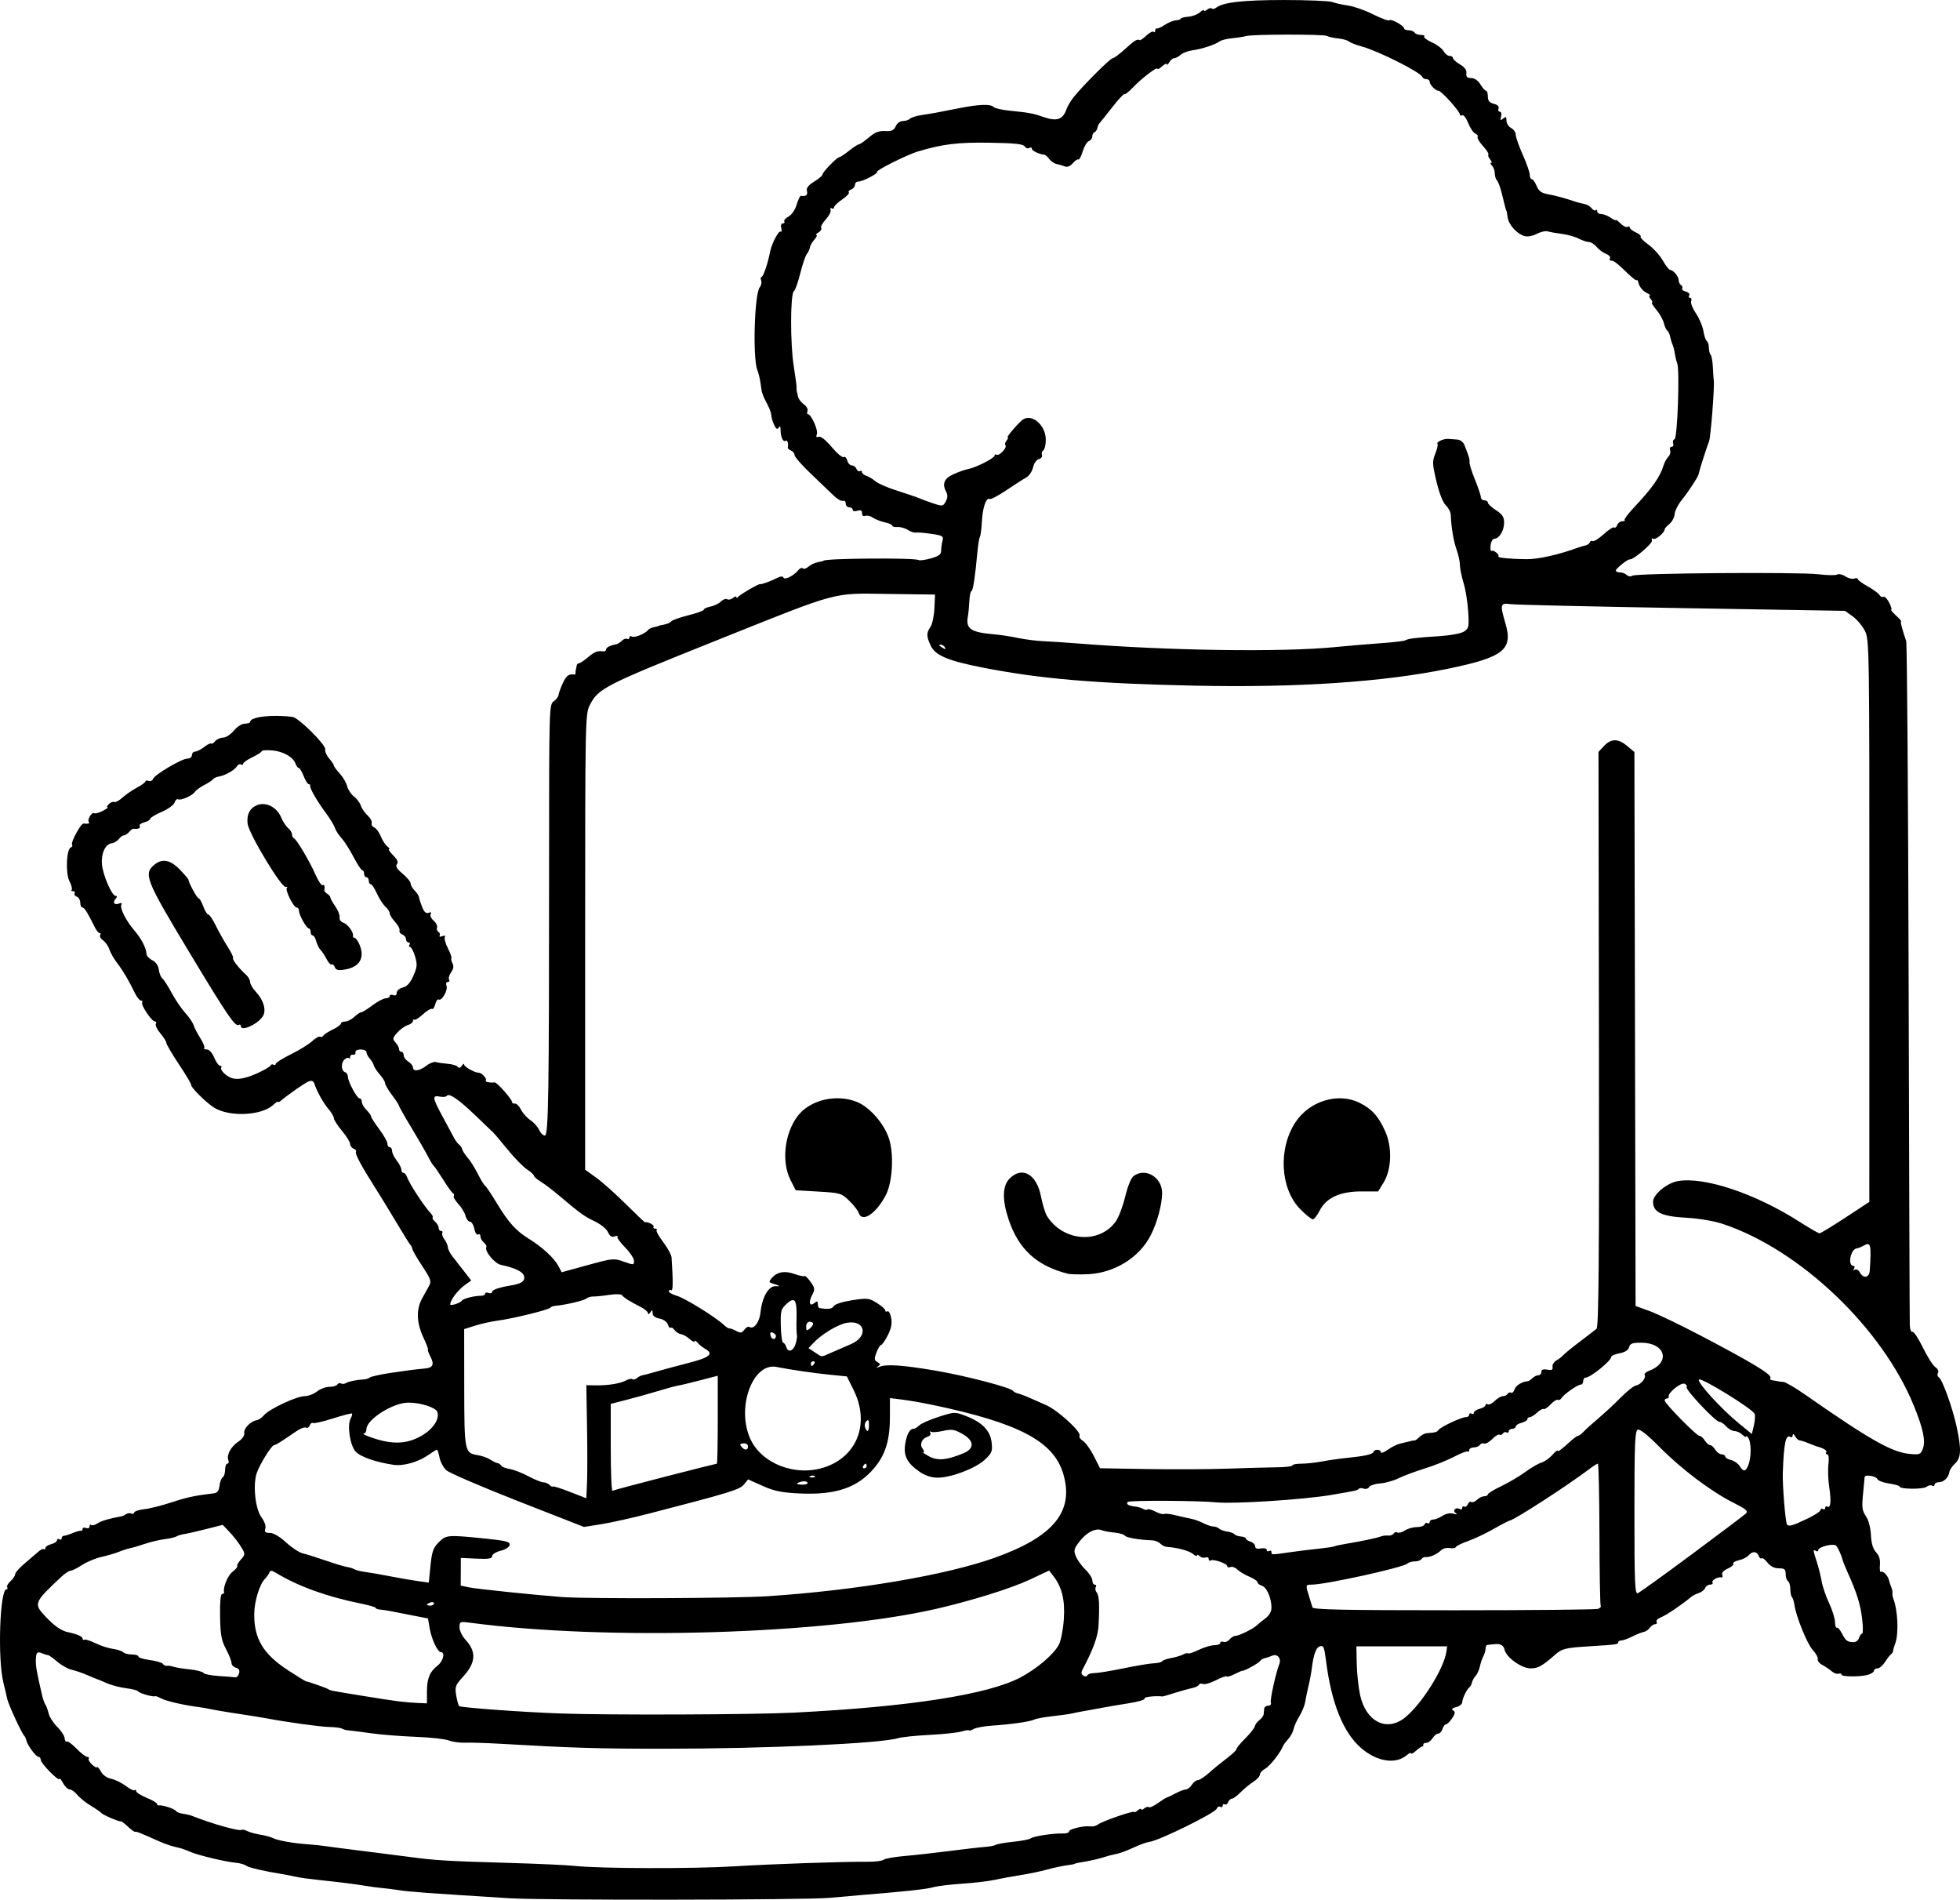 <?xml version="1.0" encoding="UTF-8" standalone="no"?>
<!-- Created with Inkscape (http://www.inkscape.org/) -->

<svg
   width="222.899mm"
   height="216.004mm"
   viewBox="0 0 222.899 216.004"
   version="1.1"
   id="svg5"
   xml:space="preserve"
   xmlns="http://www.w3.org/2000/svg"
   xmlns:svg="http://www.w3.org/2000/svg"><defs
     id="defs2" /><g
     id="layer1"
     transform="translate(7.832,-9.827)"><path
       style="fill:#000000;stroke-width:0.265"
       d="m 50.246,225.671 c -10.138,-0.639 -11.426,-0.733 -12.7,-0.928 -0.655,-0.1 -1.548,-0.212 -1.984,-0.249 -0.437,-0.037 -1.151,-0.13 -1.587,-0.205 -0.896,-0.155 -2.721,-0.398 -4.101,-0.546 -2.661,-0.285 -3.633,-0.412 -4.233,-0.556 -0.364,-0.087 -0.959,-0.205 -1.323,-0.262 -2.051,-0.323 -3.877,-0.749 -4.161,-0.969 -0.178,-0.139 -0.714,-0.288 -1.191,-0.333 -1.175,-0.11 -4.134,-0.815 -5.104,-1.215 -0.971,-0.4 -0.887,-0.373 -1.848,-0.604 -0.437,-0.105 -1.151,-0.35 -1.587,-0.545 -2.326,-1.039 -2.778,-1.219 -2.884,-1.149 -0.064,0.042 -0.433,-0.221 -0.82,-0.585 -0.387,-0.364 -0.752,-0.637 -0.81,-0.607 -0.156,0.08 -2.078,-0.744 -2.232,-0.958 -0.073,-0.1 -0.609,-0.47 -1.191,-0.822 -0.582,-0.351 -1.275,-0.911 -1.541,-1.243 -0.265,-0.332 -0.648,-0.604 -0.851,-0.604 -0.203,0 -0.547,-0.327 -0.764,-0.728 -0.217,-0.4 -0.399,-0.614 -0.405,-0.475 -0.016,0.38 -2.127,-1.762 -2.127,-2.158 0,-0.189 -0.111,-0.343 -0.247,-0.343 -0.289,0 -1.272,-1.322 -1.391,-1.871 -0.045,-0.208 -0.147,-0.438 -0.227,-0.511 -0.288,-0.264 -1.822,-3.588 -1.953,-4.233 -0.074,-0.364 -0.269,-1.197 -0.433,-1.852 -0.666,-2.652 -0.403,-10.583 0.351,-10.583 0.125,0 0.164,-0.103 0.086,-0.229 -0.078,-0.126 0.094,-0.442 0.381,-0.702 0.288,-0.26 0.523,-0.615 0.523,-0.789 0,-0.173 0.482,-0.721 1.072,-1.216 0.589,-0.495 1.294,-1.099 1.565,-1.341 0.272,-0.243 0.563,-0.372 0.648,-0.287 0.085,0.085 0.154,0.028 0.154,-0.126 0,-0.154 0.298,-0.355 0.661,-0.446 0.364,-0.091 0.661,-0.29 0.661,-0.441 0,-0.151 0.119,-0.202 0.265,-0.112 0.146,0.09 0.265,0.037 0.265,-0.117 0,-0.154 0.111,-0.28 0.247,-0.28 0.136,0 0.583,-0.138 0.992,-0.307 0.41,-0.169 0.834,-0.288 0.943,-0.265 0.109,0.024 0.198,-0.073 0.198,-0.214 0,-0.141 0.179,-0.188 0.397,-0.104 0.225,0.086 0.397,0.006 0.397,-0.185 0,-0.185 0.08,-0.257 0.177,-0.16 0.098,0.098 0.425,0.016 0.728,-0.181 0.448,-0.291 1.296,-0.539 2.799,-0.818 0.073,-0.013 0.281,-0.119 0.463,-0.235 0.182,-0.116 0.44,-0.143 0.573,-0.06 0.133,0.082 0.282,0.029 0.331,-0.119 0.049,-0.147 0.565,-0.317 1.147,-0.377 0.582,-0.06 1.977,-0.41 3.101,-0.778 1.797,-0.589 2.659,-0.772 4.836,-1.031 0.373,-0.044 0.556,-0.297 0.619,-0.856 0.05,-0.436 0.213,-0.869 0.364,-0.962 0.151,-0.093 0.274,-0.48 0.274,-0.861 0,-0.38 0.117,-0.692 0.26,-0.692 0.143,0 0.191,-0.18 0.106,-0.4 -0.225,-0.587 0.288,-1.531 1.146,-2.108 0.445,-0.299 0.717,-0.691 0.665,-0.96 -0.098,-0.507 0.72,-1.365 1.394,-1.464 0.241,-0.035 0.622,-0.292 0.847,-0.571 0.555,-0.686 3.716,-2.17 4.622,-2.17 0.402,0 1.034,-0.238 1.404,-0.529 0.37,-0.291 1.007,-0.529 1.415,-0.529 0.408,0 0.817,-0.121 0.909,-0.269 0.091,-0.148 0.277,-0.2 0.412,-0.117 0.135,0.084 0.39,0.063 0.566,-0.045 0.307,-0.19 1.226,-0.375 2.062,-0.416 0.218,-0.011 0.516,-0.11 0.661,-0.222 0.146,-0.111 1.202,-0.344 2.349,-0.516 1.798,-0.271 2.466,-0.356 4.001,-0.513 0.815,-0.083 0.978,-0.473 0.547,-1.307 -0.236,-0.456 -0.372,-0.829 -0.302,-0.829 0.07,0 -0.164,-0.625 -0.52,-1.389 -0.78,-1.676 -0.828,-3.185 -0.14,-4.432 0.281,-0.509 0.647,-1.172 0.813,-1.472 0.258,-0.465 0.144,-0.785 -0.767,-2.157 -0.588,-0.886 -1.103,-1.771 -1.145,-1.967 -0.041,-0.196 -0.144,-0.416 -0.229,-0.489 -0.085,-0.073 -0.792,-1.204 -1.572,-2.514 -0.779,-1.31 -1.797,-2.977 -2.262,-3.704 -1.673,-2.62 -2.5,-4.142 -2.367,-4.357 0.074,-0.12 -0.043,-0.287 -0.26,-0.37 -0.217,-0.083 -0.395,-0.323 -0.395,-0.532 0,-0.209 -0.417,-0.879 -0.926,-1.489 -0.509,-0.61 -0.926,-1.257 -0.926,-1.439 0,-0.182 -0.269,-0.643 -0.597,-1.026 -0.594,-0.692 -1.334,-2.014 -1.616,-2.889 -0.1,-0.31 -0.301,-0.402 -0.621,-0.283 -0.42,0.155 -2.293,1.451 -3.185,2.204 -0.182,0.153 -0.331,0.21 -0.331,0.126 0,-0.084 -0.246,0.077 -0.548,0.357 -1.314,1.224 -4.967,1.395 -6.71,0.314 -0.915,-0.567 -2.685,-2.323 -2.625,-2.604 0.021,-0.101 -0.604,-1.15 -1.389,-2.33 -0.785,-1.18 -1.428,-2.273 -1.428,-2.427 0,-0.155 -0.306,-0.645 -0.68,-1.09 -0.374,-0.445 -0.605,-0.93 -0.514,-1.079 0.092,-0.148 0.045,-0.27 -0.104,-0.27 -0.362,0 -1.626,-1.881 -1.453,-2.161 0.075,-0.121 0.012,-0.22 -0.14,-0.22 -0.152,0 -0.463,-0.387 -0.691,-0.86 -0.685,-1.42 -1.333,-2.516 -2.031,-3.432 -0.363,-0.477 -0.754,-1.165 -0.869,-1.529 -0.115,-0.364 -0.431,-0.818 -0.704,-1.01 -0.273,-0.192 -0.427,-0.46 -0.343,-0.595 0.084,-0.136 0.056,-0.247 -0.062,-0.249 -0.118,-0.001 -0.347,-0.269 -0.51,-0.595 -0.885,-1.773 -1.222,-2.313 -1.443,-2.313 -0.135,0 -0.245,-0.242 -0.245,-0.537 0,-0.296 -0.178,-0.606 -0.395,-0.689 -0.217,-0.083 -0.329,-0.258 -0.249,-0.389 0.081,-0.13 5.3e-4,-0.237 -0.178,-0.237 -0.178,0 -0.25,-0.075 -0.158,-0.166 0.091,-0.091 -0.022,-0.53 -0.252,-0.975 -0.463,-0.894 -0.344,-3.669 0.164,-3.839 0.153,-0.051 0.212,-0.202 0.13,-0.334 -0.159,-0.257 1.022,-2.413 1.303,-2.379 0.507,0.061 0.763,-1.3e-4 0.616,-0.147 -0.235,-0.235 0.321,-1.201 0.594,-1.032 0.123,0.076 0.564,-0.039 0.979,-0.256 0.415,-0.217 0.661,-0.395 0.546,-0.395 -0.115,-8e-4 -0.056,-0.165 0.131,-0.365 0.187,-0.2 0.467,-0.315 0.623,-0.255 0.156,0.06 0.579,-0.164 0.94,-0.496 0.361,-0.333 1.098,-0.84 1.636,-1.128 0.539,-0.288 0.98,-0.611 0.98,-0.719 0,-0.108 0.163,-0.133 0.363,-0.057 0.2,0.077 0.426,-0.025 0.503,-0.226 0.188,-0.49 3.273,-2.311 3.916,-2.311 0.281,0 0.51,-0.179 0.51,-0.397 0,-0.218 0.163,-0.397 0.361,-0.397 0.199,0 0.659,-0.234 1.023,-0.521 0.364,-0.286 0.72,-0.462 0.792,-0.39 0.071,0.072 0.281,-0.051 0.465,-0.273 0.184,-0.222 0.589,-0.403 0.9,-0.403 0.311,0 0.861,-0.357 1.221,-0.794 0.375,-0.455 0.911,-0.794 1.254,-0.794 0.329,0 0.599,-0.089 0.6,-0.198 0.006,-0.579 2.479,-0.869 4.83,-0.567 0.689,0.089 3.821,3.204 3.71,3.691 -0.052,0.226 0.148,0.691 0.444,1.033 0.296,0.342 0.539,0.705 0.539,0.807 0,0.102 0.297,0.506 0.659,0.897 0.363,0.391 0.74,1.032 0.838,1.425 0.099,0.392 0.45,0.926 0.78,1.186 0.331,0.26 0.682,0.727 0.78,1.037 0.098,0.31 0.444,0.813 0.769,1.118 0.325,0.305 0.539,0.703 0.476,0.885 -0.063,0.182 0.064,0.399 0.281,0.482 0.217,0.083 0.549,0.53 0.737,0.992 0.188,0.462 0.527,0.986 0.752,1.163 0.225,0.177 0.315,0.326 0.199,0.331 -0.116,0.005 0.098,0.317 0.475,0.694 0.483,0.483 0.608,0.78 0.421,1.004 -0.189,0.227 -0.003,0.537 0.649,1.08 0.502,0.419 0.913,0.92 0.913,1.113 0,0.193 0.208,0.559 0.463,0.814 0.255,0.255 0.472,0.582 0.483,0.728 0.011,0.146 0.169,0.644 0.351,1.108 0.236,0.602 0.452,0.798 0.751,0.683 0.274,-0.105 0.355,-0.056 0.233,0.141 -0.103,0.166 0.046,0.502 0.33,0.745 0.284,0.244 0.46,0.592 0.39,0.774 -0.07,0.182 0.002,0.411 0.16,0.509 0.158,0.098 0.219,0.287 0.137,0.421 -0.083,0.135 0.053,0.165 0.304,0.069 0.278,-0.107 0.389,-0.069 0.287,0.096 -0.092,0.149 0.065,0.726 0.349,1.284 0.284,0.557 0.463,1.067 0.398,1.132 -0.065,0.065 -0.01,0.323 0.124,0.572 0.165,0.309 0.116,0.635 -0.157,1.024 -0.22,0.314 -0.326,0.689 -0.236,0.835 0.09,0.145 0.024,0.264 -0.145,0.264 -0.177,0 -0.238,0.185 -0.142,0.434 0.188,0.49 -0.542,1.774 -0.887,1.56 -0.124,-0.076 -0.3,0.163 -0.393,0.532 -0.092,0.369 -0.263,0.612 -0.38,0.54 -0.116,-0.072 -0.582,0.208 -1.035,0.622 -0.453,0.414 -0.89,0.686 -0.971,0.605 -0.081,-0.081 -0.148,-0.017 -0.148,0.143 0,0.16 -0.268,0.372 -0.595,0.471 -0.327,0.099 -0.864,0.484 -1.192,0.855 -0.536,0.606 -0.556,0.72 -0.198,1.116 0.219,0.242 0.399,0.58 0.399,0.75 0,0.17 0.119,0.31 0.265,0.31 0.146,0 0.265,0.178 0.265,0.395 0,0.217 0.238,0.543 0.529,0.725 0.291,0.182 0.529,0.48 0.529,0.664 0,0.501 0.756,0.401 1.521,-0.201 0.373,-0.294 0.868,-0.479 1.1,-0.412 0.232,0.067 0.838,0.156 1.347,0.197 0.509,0.042 1.015,0.198 1.124,0.346 0.127,0.173 0.292,0.128 0.459,-0.127 0.143,-0.218 0.263,-0.278 0.267,-0.132 0.006,0.259 1.203,0.926 1.661,0.926 0.352,0 0.984,0.709 0.798,0.895 -0.14,0.14 0.499,0.27 1.016,0.206 0.239,-0.03 1.949,1.891 1.963,2.206 0.007,0.146 0.153,0.236 0.325,0.201 0.172,-0.035 0.488,0.274 0.702,0.688 0.214,0.414 0.698,0.955 1.076,1.203 0.378,0.248 0.82,0.742 0.982,1.098 0.162,0.356 0.454,0.647 0.649,0.647 0.42,0 0.487,-4.277 0.487,-31.307 0,-17.341 0.01,-17.689 0.526,-18.067 0.289,-0.212 0.535,-0.531 0.545,-0.707 0.011,-0.177 0.222,-0.768 0.47,-1.314 0.406,-0.894 0.694,-1.12 1.303,-1.024 0.109,0.017 0.184,-0.058 0.167,-0.167 -0.017,-0.109 -0.002,-0.288 0.033,-0.397 0.035,-0.109 0.079,-0.318 0.098,-0.463 0.018,-0.146 0.128,-0.258 0.243,-0.251 0.116,0.008 0.571,-0.29 1.012,-0.661 0.786,-0.662 1.089,-0.781 1.754,-0.695 0.182,0.024 0.331,-0.073 0.331,-0.215 0,-0.232 0.455,-0.463 1.191,-0.603 0.146,-0.028 0.423,-0.209 0.617,-0.402 0.194,-0.194 0.462,-0.284 0.595,-0.202 0.134,0.083 0.243,0.017 0.243,-0.145 0,-0.163 0.13,-0.215 0.29,-0.117 0.286,0.177 1.545,-0.34 1.853,-0.76 0.087,-0.119 0.385,-0.259 0.661,-0.311 0.276,-0.052 0.503,-0.112 0.503,-0.134 0,-0.022 0.292,-0.094 0.65,-0.159 0.357,-0.066 0.717,-0.227 0.798,-0.359 0.081,-0.132 0.95,-0.441 1.93,-0.687 0.98,-0.246 1.782,-0.537 1.782,-0.647 0,-0.11 0.343,-0.268 0.762,-0.352 0.419,-0.084 0.954,-0.344 1.189,-0.579 0.235,-0.235 0.552,-0.349 0.705,-0.255 0.153,0.095 0.452,0.028 0.663,-0.148 0.212,-0.176 0.387,-0.216 0.389,-0.089 0.002,0.127 0.091,0.112 0.198,-0.034 0.188,-0.256 2.354,-1.512 2.502,-1.451 0.14,0.057 1.136,-0.298 1.844,-0.658 0.471,-0.24 0.744,-0.268 0.806,-0.083 0.108,0.324 1.199,-0.224 1.696,-0.85 0.173,-0.218 0.404,-0.307 0.513,-0.198 0.109,0.109 0.393,0.023 0.631,-0.193 0.238,-0.215 0.724,-0.445 1.08,-0.51 0.356,-0.065 0.648,-0.138 0.648,-0.161 0,-0.28 10.344,-0.359 10.792,-0.083 0.126,0.078 0.756,-0.005 1.4,-0.185 0.91,-0.255 1.171,-0.452 1.173,-0.888 0.002,-0.309 0.072,-0.816 0.156,-1.128 0.137,-0.512 0.014,-0.588 -1.26,-0.776 -0.777,-0.115 -1.571,-0.18 -1.765,-0.144 -0.194,0.036 -0.61,-0.102 -0.926,-0.307 -0.316,-0.205 -0.842,-0.351 -1.169,-0.325 -0.327,0.026 -0.595,-0.043 -0.595,-0.153 0,-0.11 -0.387,-0.284 -0.86,-0.386 -0.473,-0.103 -1.082,-0.342 -1.353,-0.53 -0.271,-0.189 -0.658,-0.28 -0.86,-0.202 -0.222,0.085 -0.366,-0.034 -0.366,-0.302 0,-0.323 -0.144,-0.397 -0.529,-0.275 -0.304,0.096 -0.529,0.048 -0.529,-0.114 0,-0.155 -0.179,-0.282 -0.397,-0.282 -0.218,0 -0.397,-0.189 -0.397,-0.419 0,-0.23 -0.144,-0.371 -0.32,-0.312 -0.176,0.059 -0.636,-0.199 -1.022,-0.573 -0.386,-0.374 -1.551,-1.489 -2.59,-2.478 -1.039,-0.989 -1.889,-1.958 -1.889,-2.155 0,-0.196 -0.18,-0.425 -0.399,-0.51 -0.22,-0.084 -0.384,-0.246 -0.366,-0.359 0.084,-0.509 -0.049,-0.886 -0.266,-0.752 -0.279,0.172 -0.555,-0.449 -0.561,-1.261 -0.003,-0.396 -0.071,-0.469 -0.219,-0.235 -0.155,0.245 -0.3,0.15 -0.525,-0.343 -0.171,-0.375 -0.31,-0.86 -0.31,-1.079 0,-0.219 -0.203,-0.779 -0.452,-1.244 -0.249,-0.466 -0.472,-0.936 -0.496,-1.045 -0.024,-0.109 -0.067,-0.228 -0.095,-0.265 -0.028,-0.036 -0.103,-0.483 -0.166,-0.992 -0.063,-0.509 -0.233,-1.224 -0.378,-1.587 -0.542,-1.364 -0.329,-8.679 0.275,-9.405 0.172,-0.208 0.244,-0.558 0.16,-0.778 -0.085,-0.22 -0.064,-0.4 0.045,-0.4 0.19,0 0.734,-1.599 0.964,-2.834 0.172,-0.923 0.974,-2.466 1.206,-2.322 0.116,0.072 0.149,-0.108 0.072,-0.399 -0.081,-0.308 -0.008,-0.53 0.173,-0.53 0.171,0 0.249,-0.101 0.172,-0.225 -0.076,-0.124 0.139,-0.374 0.48,-0.556 0.358,-0.191 0.748,-0.765 0.927,-1.36 0.169,-0.566 0.393,-1.016 0.497,-1 0.567,0.085 0.787,-0.088 0.671,-0.529 -0.093,-0.355 0.138,-0.659 0.819,-1.08 0.521,-0.322 0.948,-0.686 0.948,-0.808 0,-0.274 1.643,-1.967 1.918,-1.976 0.109,-0.004 0.609,-0.334 1.11,-0.734 0.502,-0.4 1.008,-0.728 1.124,-0.728 0.117,-2.65e-4 0.623,-0.351 1.124,-0.78 0.683,-0.584 1.147,-0.766 1.849,-0.727 0.746,0.042 0.992,-0.07 1.202,-0.543 0.151,-0.34 0.498,-0.595 0.81,-0.595 0.3,0 0.662,-0.116 0.804,-0.259 0.142,-0.142 0.732,-0.33 1.31,-0.417 1.298,-0.195 1.598,-0.25 4.183,-0.764 2.381,-0.473 3.663,-0.523 4.03,-0.156 0.141,0.141 0.909,0.323 1.707,0.405 2.434,0.25 2.729,0.305 4.035,0.754 1.452,0.499 2.135,0.261 2.534,-0.885 0.129,-0.369 0.518,-1.019 0.865,-1.444 1.144,-1.403 4.136,-4.378 4.403,-4.378 0.144,0 0.783,-0.476 1.42,-1.058 1.075,-0.982 1.379,-1.163 1.666,-0.992 0.061,0.036 0.397,-0.203 0.747,-0.532 0.35,-0.329 0.717,-0.517 0.815,-0.419 0.098,0.098 0.179,0.04 0.179,-0.13 0,-0.17 0.089,-0.282 0.198,-0.25 0.109,0.032 0.515,-0.153 0.902,-0.412 0.387,-0.259 0.952,-0.489 1.257,-0.512 0.304,-0.023 0.553,-0.11 0.553,-0.194 0,-0.084 0.382,-0.181 0.848,-0.217 0.467,-0.036 1.062,-0.258 1.323,-0.494 0.261,-0.236 0.475,-0.337 0.475,-0.224 0,0.113 0.16,0.073 0.355,-0.089 0.195,-0.162 0.431,-0.219 0.523,-0.127 0.092,0.092 0.319,0.049 0.505,-0.096 0.78,-0.611 3.071,-0.87 7.713,-0.87 2.691,0 5.168,0.105 5.505,0.232 0.337,0.128 1.14,0.306 1.785,0.396 0.645,0.09 1.925,0.541 2.844,1.003 0.919,0.462 1.747,0.763 1.841,0.669 0.198,-0.198 1.683,0.624 1.683,0.931 0,0.114 0.231,0.208 0.514,0.208 0.282,0 0.587,0.119 0.677,0.265 0.09,0.146 0.414,0.265 0.721,0.265 0.307,0 0.476,0.082 0.376,0.182 -0.1,0.1 0.294,0.4 0.875,0.666 0.581,0.266 1.183,0.72 1.337,1.009 0.154,0.289 0.455,0.525 0.668,0.525 0.213,0 0.388,0.112 0.388,0.25 0,0.137 0.36,0.462 0.8,0.722 0.537,0.317 0.776,0.649 0.728,1.007 -0.055,0.403 0.08,0.536 0.544,0.541 0.383,0.004 0.782,0.28 1.053,0.728 0.241,0.397 0.529,0.721 0.641,0.721 0.112,0 0.203,0.295 0.203,0.656 0,0.484 0.178,0.701 0.677,0.826 0.43,0.108 0.626,0.303 0.537,0.534 -0.077,0.2 -0.011,0.364 0.147,0.364 0.16,0 0.224,0.242 0.145,0.544 -0.117,0.447 -0.075,0.488 0.234,0.232 0.305,-0.253 0.376,-0.207 0.376,0.24 0,0.304 0.238,0.68 0.529,0.835 0.291,0.156 0.529,0.506 0.529,0.778 0,0.272 0.357,1.291 0.794,2.264 0.437,0.973 0.794,1.996 0.794,2.274 0,0.277 0.105,0.505 0.232,0.505 0.128,0 0.376,0.346 0.551,0.768 0.243,0.587 0.548,0.809 1.289,0.942 0.859,0.154 1.989,0.463 3.22,0.88 0.218,0.074 0.635,0.179 0.926,0.232 0.291,0.054 0.66,0.272 0.82,0.485 0.16,0.213 0.368,0.31 0.463,0.216 0.095,-0.095 0.172,-0.033 0.172,0.136 0,0.17 0.212,0.309 0.47,0.309 0.259,0 0.735,0.185 1.058,0.412 0.323,0.227 0.588,0.346 0.588,0.265 0,-0.081 0.242,0.095 0.539,0.392 0.296,0.296 0.654,0.468 0.794,0.381 0.14,-0.087 0.255,-0.051 0.255,0.08 0,0.131 0.313,0.38 0.696,0.555 0.383,0.174 0.625,0.388 0.538,0.475 -0.087,0.087 0.309,0.496 0.88,0.909 0.571,0.413 1.311,1.23 1.645,1.815 0.334,0.585 0.705,1.064 0.825,1.065 0.361,0.003 0.973,0.732 0.973,1.158 0,0.22 0.121,0.475 0.269,0.566 0.148,0.091 0.209,0.263 0.135,0.382 -0.073,0.119 0.115,0.281 0.419,0.361 0.304,0.08 0.474,0.272 0.378,0.427 -0.096,0.155 -0.052,0.282 0.097,0.282 0.15,0 0.206,0.171 0.126,0.379 -0.08,0.209 0.164,0.834 0.543,1.389 0.379,0.555 0.761,1.459 0.85,2.008 0.089,0.549 0.265,1.062 0.391,1.14 0.126,0.078 0.23,0.413 0.23,0.744 0,0.331 0.089,0.691 0.198,0.8 0.109,0.109 0.225,0.754 0.257,1.433 0.032,0.679 0.078,1.354 0.102,1.499 0.108,0.659 -0.361,6.609 -0.551,6.986 -0.17,0.337 -1.076,3.17 -1.194,3.729 -0.063,0.299 -1.215,2.045 -1.907,2.89 -0.408,0.498 -0.766,1.212 -0.796,1.587 -0.03,0.375 -0.298,0.88 -0.595,1.121 -0.297,0.242 -0.541,0.514 -0.541,0.606 0,0.379 -1.039,1.247 -1.3,1.085 -0.164,-0.101 -0.224,-0.024 -0.144,0.185 0.119,0.311 -2.123,2.224 -2.525,2.154 -0.231,-0.04 -1.587,1.044 -1.587,1.268 0,0.118 0.214,0.215 0.476,0.215 0.262,0 0.609,0.133 0.771,0.294 0.168,0.168 0.445,0.201 0.646,0.077 0.478,-0.295 18.959,-0.433 21.187,-0.158 0.98,0.121 1.923,0.133 2.095,0.026 0.172,-0.107 0.59,-0.012 0.928,0.209 0.338,0.222 0.794,0.334 1.014,0.25 0.219,-0.084 0.399,-0.06 0.399,0.054 0,0.114 0.506,0.488 1.124,0.831 0.618,0.343 1.221,0.784 1.339,0.98 0.118,0.196 0.321,0.291 0.452,0.21 0.13,-0.081 0.424,0.215 0.652,0.656 0.228,0.441 0.335,0.802 0.237,0.802 -0.098,0 0.143,0.298 0.536,0.661 0.393,0.364 0.656,0.661 0.586,0.661 -0.117,0 0.128,0.955 0.578,2.249 0.101,0.291 0.227,17.734 0.28,38.761 0.053,21.028 0.112,38.604 0.132,39.059 0.02,0.454 0.156,0.78 0.303,0.724 0.146,-0.056 0.677,0.744 1.18,1.777 0.503,1.034 1.14,2.038 1.416,2.231 0.289,0.203 0.42,0.486 0.307,0.667 -0.107,0.173 -0.063,0.397 0.098,0.496 0.404,0.25 1.564,3.482 2.033,5.664 0.546,2.539 0.501,3.494 -0.192,4.14 -0.319,0.297 -0.607,0.724 -0.64,0.949 -0.093,0.632 -0.645,1.177 -1.194,1.177 -0.273,0 -0.497,0.126 -0.497,0.28 0,0.154 -0.124,0.203 -0.276,0.11 -0.152,-0.094 -0.44,-0.035 -0.64,0.131 -0.369,0.306 -3.052,0.282 -3.052,-0.028 -2e-5,-0.093 -0.543,-0.25 -1.206,-0.349 -0.663,-0.1 -1.261,-0.325 -1.329,-0.502 -0.133,-0.347 -1.426,-0.556 -1.445,-0.234 -0.006,0.108 -0.072,0.791 -0.145,1.518 -0.202,1.999 -0.175,2.239 0.33,3.001 0.264,0.398 0.494,1.306 0.53,2.089 0.044,0.946 0.229,1.563 0.584,1.944 0.356,0.382 0.494,0.843 0.437,1.458 -0.046,0.495 0.01,0.841 0.125,0.771 0.237,-0.147 0.805,0.462 0.911,0.977 0.039,0.189 0.154,0.534 0.256,0.767 0.102,0.233 0.161,0.531 0.13,0.661 -0.03,0.131 0.014,0.417 0.1,0.635 0.515,1.321 0.633,4.004 0.224,5.08 -0.127,0.335 -0.235,0.714 -0.24,0.843 -0.005,0.129 -0.111,0.308 -0.236,0.397 -0.125,0.089 -0.435,0.489 -0.69,0.889 -0.255,0.4 -0.639,0.728 -0.854,0.728 -0.215,0 -0.391,0.111 -0.391,0.247 0,0.136 -0.268,0.339 -0.595,0.452 -0.803,0.277 -3.109,0.282 -3.109,0.007 -2e-5,-0.121 -0.149,-0.167 -0.331,-0.101 -0.182,0.066 -0.54,-0.062 -0.796,-0.285 -0.256,-0.223 -0.732,-0.544 -1.058,-0.715 -0.326,-0.17 -0.558,-0.466 -0.515,-0.657 0.043,-0.191 -0.212,-0.658 -0.567,-1.037 -0.632,-0.674 -1.915,-3.84 -2.092,-5.162 -0.049,-0.366 -0.173,-0.75 -0.276,-0.853 -0.103,-0.103 -0.186,-0.517 -0.186,-0.92 0,-0.404 -0.119,-0.808 -0.265,-0.898 -0.146,-0.09 -0.265,-0.454 -0.265,-0.809 0,-0.538 -0.13,-0.646 -0.775,-0.646 -0.508,0 -0.951,-0.224 -1.288,-0.652 -0.282,-0.359 -0.586,-0.58 -0.674,-0.491 -0.089,0.089 -0.236,-0.034 -0.328,-0.274 -0.206,-0.536 -0.734,-0.561 -1.154,-0.055 -0.173,0.209 -0.665,0.457 -1.093,0.551 -0.428,0.094 -0.717,0.27 -0.642,0.391 0.075,0.121 -0.209,0.373 -0.631,0.56 -0.461,0.204 -0.712,0.482 -0.63,0.695 0.075,0.196 0.033,0.332 -0.094,0.303 -0.409,-0.094 -1.159,0.344 -1.008,0.588 0.081,0.13 -0.043,0.237 -0.274,0.237 -0.231,0 -0.488,0.174 -0.569,0.387 -0.082,0.213 -0.396,0.465 -0.699,0.562 -0.303,0.096 -0.679,0.281 -0.835,0.411 -1.137,0.942 -2.883,2.126 -3.461,2.345 -0.381,0.145 -0.618,0.382 -0.528,0.528 0.09,0.146 0.021,0.265 -0.153,0.265 -0.174,0 -0.453,0.185 -0.618,0.412 -0.166,0.226 -0.476,0.439 -0.691,0.472 -0.214,0.033 -0.795,0.265 -1.29,0.514 -0.495,0.249 -1.061,0.454 -1.257,0.454 -0.196,0 -0.356,0.093 -0.356,0.208 0,0.24 -0.151,0.261 -3.175,0.449 -2.868,0.178 -3.204,0.261 -4.03,0.99 -1.404,1.239 -1.92,1.528 -2.735,1.528 -1.04,0 -2.781,-1.239 -2.98,-2.12 -0.117,-0.521 -0.474,-0.713 -1.179,-0.635 -0.322,0.036 -0.675,0.075 -0.785,0.087 -0.109,0.012 -0.198,0.202 -0.198,0.423 0,0.22 -0.112,0.607 -0.249,0.86 -0.137,0.253 -0.316,0.779 -0.397,1.169 -0.082,0.39 -0.297,0.869 -0.479,1.065 -0.182,0.196 -0.37,0.53 -0.418,0.744 -0.048,0.213 -0.167,0.449 -0.265,0.523 -0.316,0.241 -0.839,1.308 -0.839,1.714 0,0.217 -0.309,0.473 -0.687,0.568 -0.472,0.119 -0.582,0.237 -0.352,0.379 0.262,0.162 0.238,0.355 -0.113,0.891 -0.247,0.376 -0.556,0.684 -0.689,0.684 -0.132,0 -0.316,0.238 -0.409,0.529 -0.092,0.291 -0.31,0.529 -0.483,0.529 -0.173,0 -0.464,0.238 -0.646,0.529 -0.182,0.291 -0.508,0.529 -0.725,0.529 -0.217,0 -0.365,0.089 -0.328,0.198 0.036,0.109 -0.011,0.198 -0.105,0.198 -0.094,0 -0.421,0.227 -0.728,0.504 -0.306,0.277 -0.557,0.408 -0.557,0.29 0,-0.118 -0.208,-0.033 -0.463,0.188 -1.275,1.108 -3.453,0.766 -5.262,-0.826 -2.002,-1.762 -3.336,-5.086 -3.939,-9.813 -0.219,-1.718 -0.29,-1.874 -0.771,-1.689 -0.388,0.149 -0.672,0.973 -0.856,2.483 -0.062,0.509 -0.229,1.402 -0.371,1.984 -0.142,0.582 -0.31,1.394 -0.373,1.804 -0.063,0.41 -0.363,1.148 -0.666,1.639 -0.303,0.491 -0.602,1.156 -0.664,1.478 -0.062,0.322 -0.339,0.835 -0.615,1.139 -0.276,0.305 -0.548,0.673 -0.603,0.818 -0.274,0.728 -1.492,2.265 -2.018,2.548 -0.327,0.176 -0.595,0.476 -0.595,0.666 0,0.19 -0.327,0.553 -0.728,0.805 -0.4,0.252 -1.056,0.791 -1.458,1.197 -0.401,0.406 -0.852,0.738 -1,0.738 -0.149,0 -0.339,0.178 -0.422,0.395 -0.084,0.217 -0.258,0.329 -0.389,0.249 -0.13,-0.081 -0.237,-0.013 -0.237,0.149 0,0.163 -0.12,0.222 -0.266,0.131 -0.147,-0.091 -0.332,0.005 -0.411,0.213 -0.193,0.502 -6.567,3.637 -7.677,3.775 -0.302,0.038 -1.083,0.319 -1.736,0.626 -0.652,0.307 -1.477,0.622 -1.832,0.7 -0.888,0.196 -1.095,0.25 -1.704,0.448 -0.544,0.177 -1.71,0.429 -2.646,0.573 -0.291,0.045 -0.529,0.107 -0.529,0.139 0,0.032 -0.417,0.111 -0.926,0.176 -0.509,0.065 -1.521,0.283 -2.249,0.485 -0.728,0.202 -2.097,0.486 -3.043,0.633 -0.946,0.146 -2.256,0.387 -2.91,0.535 -0.655,0.148 -2.322,0.344 -3.704,0.436 -1.382,0.092 -2.871,0.275 -3.307,0.407 -0.7,0.212 -3.117,0.472 -8.467,0.91 -0.873,0.071 -2.361,0.204 -3.307,0.293 -2.598,0.247 -32.464,0.287 -36.248,0.048 z m 25.4,-3.638 c 4.489,-0.272 12.425,-0.542 15.301,-0.521 0.776,0.006 1.55,-0.099 1.72,-0.234 0.17,-0.134 1.262,-0.326 2.426,-0.425 1.164,-0.1 3.459,-0.356 5.101,-0.569 1.641,-0.213 3.427,-0.418 3.969,-0.456 0.542,-0.037 1.108,-0.146 1.259,-0.241 0.151,-0.095 1.044,-0.251 1.984,-0.347 0.94,-0.096 1.829,-0.269 1.974,-0.385 0.31,-0.247 2.587,-0.594 3.638,-0.555 0.4,0.015 0.728,-0.089 0.728,-0.23 0,-0.286 1.717,-0.689 2.463,-0.578 0.263,0.039 0.635,-0.059 0.826,-0.217 0.427,-0.354 4.119,-1.629 4.119,-1.422 0,0.082 0.179,8e-4 0.397,-0.18 0.218,-0.181 0.397,-0.241 0.397,-0.132 0,0.108 0.16,0.065 0.355,-0.098 0.195,-0.162 0.427,-0.223 0.514,-0.136 0.087,0.087 0.553,-0.122 1.034,-0.465 0.481,-0.343 0.935,-0.629 1.007,-0.635 0.073,-0.006 0.513,-0.215 0.979,-0.463 0.466,-0.249 1.003,-0.452 1.193,-0.452 0.191,0 0.495,-0.238 0.677,-0.529 0.182,-0.291 0.487,-0.529 0.677,-0.529 0.191,0 0.755,-0.365 1.255,-0.812 0.499,-0.447 1.41,-1.191 2.024,-1.654 0.614,-0.463 1.12,-0.945 1.124,-1.071 0.005,-0.126 0.455,-0.672 1,-1.214 0.546,-0.541 1.028,-1.152 1.073,-1.358 0.044,-0.206 0.282,-0.528 0.529,-0.717 0.247,-0.189 0.465,-0.486 0.484,-0.661 0.02,-0.175 0.049,-0.467 0.066,-0.649 0.017,-0.182 0.222,-0.331 0.456,-0.331 0.235,0 0.368,-0.15 0.296,-0.336 -0.113,-0.296 0.556,-3.344 0.973,-4.426 0.239,-0.622 -0.239,-1.169 -0.807,-0.925 -0.269,0.116 -0.656,0.244 -0.86,0.286 -0.204,0.041 -0.442,0.185 -0.529,0.32 -0.161,0.249 -1.758,1.133 -2.011,1.113 -0.076,-0.006 -0.479,0.166 -0.895,0.381 -0.417,0.215 -0.818,0.331 -0.891,0.258 -0.074,-0.074 -0.625,0.122 -1.226,0.435 -0.601,0.313 -1.262,0.504 -1.47,0.424 -0.208,-0.08 -0.415,-0.04 -0.461,0.089 -0.046,0.129 -0.381,0.295 -0.745,0.37 -0.364,0.075 -1.257,0.323 -1.984,0.552 -0.728,0.229 -1.353,0.413 -1.389,0.409 -0.862,-0.095 -2.176,0.054 -2.065,0.233 0.082,0.132 -0.715,0.374 -1.77,0.537 -1.055,0.163 -2.514,0.412 -3.242,0.553 -0.728,0.141 -1.621,0.304 -1.984,0.362 -0.364,0.058 -0.9,0.164 -1.191,0.237 -0.291,0.072 -1.303,0.216 -2.249,0.319 -0.946,0.103 -1.898,0.279 -2.117,0.39 -0.459,0.234 -2.635,0.544 -4.836,0.69 -0.841,0.056 -1.764,0.227 -2.051,0.381 -0.287,0.153 -0.521,0.224 -0.521,0.156 0,-0.068 -0.387,-0.011 -0.86,0.126 -0.473,0.137 -2.11,0.311 -3.638,0.387 -1.528,0.076 -3.135,0.243 -3.572,0.372 -2.085,0.615 -14.978,1.197 -26.591,1.201 -7.415,0.003 -10.524,-0.091 -18.653,-0.564 -1.601,-0.093 -3.399,-0.149 -3.997,-0.124 -0.597,0.025 -1.431,-0.089 -1.852,-0.254 -0.421,-0.165 -2.135,-0.351 -3.809,-0.415 -1.673,-0.064 -3.936,-0.244 -5.027,-0.401 -1.091,-0.157 -2.223,-0.302 -2.514,-0.323 -0.291,-0.02 -0.648,-0.112 -0.794,-0.203 -0.146,-0.091 -0.8,-0.176 -1.455,-0.189 -1.016,-0.02 -4.934,-0.561 -7.144,-0.987 -0.364,-0.07 -0.959,-0.17 -1.323,-0.223 -1.936,-0.281 -4.446,-0.69 -5.027,-0.821 -0.364,-0.082 -1.019,-0.194 -1.455,-0.249 -1.628,-0.207 -3.605,-0.668 -4.174,-0.973 -0.324,-0.173 -0.62,-0.286 -0.659,-0.25 -0.147,0.135 -1.788,-0.317 -1.925,-0.53 -0.079,-0.123 -0.698,-0.291 -1.377,-0.372 -0.678,-0.081 -1.685,-0.345 -2.238,-0.587 -0.553,-0.241 -1.064,-0.453 -1.137,-0.471 -0.073,-0.018 -0.562,-0.22 -1.087,-0.45 -0.525,-0.23 -1.302,-0.494 -1.727,-0.587 -0.425,-0.093 -1.179,-0.516 -1.674,-0.939 -0.496,-0.423 -0.969,-0.758 -1.051,-0.744 -0.082,0.014 -0.363,-0.068 -0.624,-0.181 -0.605,-0.264 -0.729,-0.128 -0.742,0.814 -0.009,0.688 0.089,1.237 0.709,3.939 0.1,0.437 0.269,0.913 0.375,1.058 0.106,0.146 0.273,0.6 0.371,1.011 0.098,0.41 0.539,1.098 0.98,1.529 0.441,0.431 0.818,1.01 0.839,1.286 0.021,0.277 0.129,0.447 0.241,0.378 0.112,-0.069 0.613,0.296 1.114,0.812 0.501,0.516 1.047,0.938 1.213,0.938 0.166,0 0.242,0.098 0.168,0.217 -0.143,0.231 0.775,1.139 0.962,0.952 0.061,-0.061 0.263,0.175 0.449,0.524 0.198,0.37 0.675,0.701 1.147,0.796 0.444,0.089 1.19,0.453 1.657,0.809 0.467,0.356 0.924,0.574 1.014,0.483 0.091,-0.091 0.165,-0.044 0.165,0.104 0,0.148 0.536,0.49 1.191,0.76 0.655,0.27 1.191,0.586 1.191,0.701 0,0.116 0.089,0.191 0.198,0.167 0.355,-0.078 1.782,0.383 1.942,0.627 0.086,0.131 0.443,0.275 0.794,0.321 0.351,0.046 0.816,0.155 1.034,0.242 2.206,0.877 5.336,1.768 5.613,1.597 0.108,-0.067 0.408,-0.009 0.666,0.128 0.258,0.138 0.924,0.323 1.482,0.411 0.557,0.088 1.212,0.265 1.455,0.393 0.524,0.275 2.353,0.599 4.014,0.711 0.655,0.044 1.548,0.137 1.984,0.207 0.437,0.069 2.342,0.317 4.233,0.549 1.892,0.233 4.333,0.544 5.424,0.692 2.746,0.373 4.276,0.463 11.113,0.66 3.274,0.094 6.668,0.249 7.541,0.344 2.839,0.309 13.38,0.339 18.124,0.051 z m 76.255,-16.878 c 1.881,-1.465 4.485,-5.59 4.756,-7.533 l 0.084,-0.603 h -5.159 -5.159 l 0.038,1.958 c 0.021,1.077 0.189,2.668 0.373,3.536 0.645,3.04 2.988,4.261 5.067,2.642 z m -69.348,-0.603 c 13.1,-0.662 22.022,-2.055 25.695,-4.013 1.879,-1.001 3.78,-2.63 4.345,-3.723 0.229,-0.442 0.48,-1.736 0.558,-2.876 0.149,-2.179 -0.208,-3.646 -1.203,-4.934 l -0.467,-0.605 -2.24,1.05 c -2.097,0.983 -6.6,2.387 -10.594,3.304 -12.624,2.899 -37.445,3.644 -52.937,1.589 -1.247,-0.165 -1.283,-0.151 -1.283,0.512 0,0.375 0.301,1.006 0.668,1.403 1.282,1.383 1.201,2.613 -0.279,4.228 -0.853,0.931 -0.926,1.131 -0.771,2.089 0.095,0.583 0.249,1.14 0.343,1.238 0.163,0.17 7.174,0.683 11.416,0.836 5.603,0.202 22.02,0.143 26.75,-0.096 z m -41.832,-2.391 c 0,-1.494 0.314,-2.251 1.233,-2.973 0.613,-0.482 0.859,-1.507 0.362,-1.507 -0.38,0 -1.072,-1.468 -1.288,-2.731 l -0.188,-1.103 -1.713,-0.333 c -0.942,-0.183 -2.07,-0.404 -2.506,-0.49 -0.437,-0.086 -1.002,-0.171 -1.257,-0.188 -0.255,-0.017 -0.463,-0.099 -0.463,-0.184 0,-0.084 -0.744,-0.304 -1.654,-0.487 -3.892,-0.787 -7.137,-1.957 -9.692,-3.497 -0.496,-0.299 -0.656,-0.308 -0.751,-0.044 -0.067,0.184 -0.293,0.507 -0.502,0.717 -0.617,0.617 -1.209,2.55 -1.222,3.989 -0.026,2.835 1.021,4.574 3.868,6.426 1.036,0.674 1.943,1.232 2.016,1.24 0.266,0.032 2.257,0.729 2.514,0.88 0.324,0.191 0.093,0.146 4.101,0.799 3.606,0.588 4.646,0.72 6.152,0.785 l 0.992,0.042 z m -21.361,-2.076 c 0.09,-0.343 -0.028,-0.548 -0.366,-0.637 -0.274,-0.072 -0.498,-0.314 -0.498,-0.538 0,-0.224 -0.283,-0.94 -0.629,-1.591 -0.523,-0.984 -0.636,-1.61 -0.672,-3.718 -0.027,-1.606 0.058,-2.535 0.232,-2.535 0.151,0 0.253,-0.089 0.225,-0.198 -0.144,-0.566 0.423,-1.925 0.976,-2.341 0.347,-0.26 0.582,-0.551 0.523,-0.647 -0.059,-0.096 0.129,-0.427 0.418,-0.738 0.451,-0.484 0.478,-0.647 0.189,-1.145 -0.431,-0.745 -0.984,-1.462 -1.697,-2.201 l -0.568,-0.588 -1.904,0.484 c -1.047,0.266 -2.161,0.519 -2.475,0.562 -0.314,0.043 -0.703,0.161 -0.864,0.263 -0.161,0.101 -0.774,0.244 -1.363,0.318 -0.589,0.074 -1.597,0.313 -2.24,0.532 -0.643,0.218 -1.399,0.441 -1.68,0.494 -0.281,0.054 -0.853,0.238 -1.273,0.409 -0.419,0.171 -1.312,0.434 -1.984,0.582 -0.672,0.149 -1.666,0.563 -2.209,0.919 -0.543,0.357 -1.128,0.649 -1.301,0.649 -0.173,0 -0.643,0.307 -1.044,0.681 -3.121,2.914 -3.186,3.072 -1.853,4.489 1.036,1.101 1.807,1.647 2.547,1.807 1.101,0.238 1.711,0.502 1.711,0.742 0,0.137 0.09,0.194 0.2,0.126 0.11,-0.068 0.676,0.111 1.257,0.397 0.581,0.286 1.47,0.576 1.976,0.643 0.505,0.068 1.035,0.239 1.177,0.381 0.142,0.142 0.592,0.259 1,0.259 0.407,0 0.741,0.104 0.741,0.231 0,0.127 0.59,0.309 1.312,0.405 0.722,0.096 1.385,0.293 1.475,0.438 0.09,0.145 0.303,0.242 0.474,0.215 0.171,-0.027 0.489,0.019 0.708,0.103 0.218,0.083 1.043,0.218 1.832,0.299 0.789,0.081 1.507,0.263 1.594,0.404 0.087,0.141 0.87,0.3 1.74,0.354 0.87,0.053 1.716,0.12 1.881,0.147 0.165,0.028 0.359,-0.178 0.432,-0.456 z m 97.252,-0.024 c 0.388,-4.8e-4 1.896,-0.246 3.351,-0.546 1.455,-0.3 3.003,-0.557 3.44,-0.571 0.437,-0.014 0.856,-0.119 0.933,-0.233 0.076,-0.114 0.539,-0.278 1.029,-0.364 0.489,-0.086 1.096,-0.267 1.347,-0.402 0.252,-0.135 0.512,-0.191 0.579,-0.124 0.067,0.067 0.612,-0.116 1.213,-0.406 0.6,-0.29 1.395,-0.527 1.766,-0.527 0.371,0 0.674,-0.115 0.674,-0.256 0,-0.141 0.16,-0.195 0.354,-0.12 0.195,0.075 0.507,-0.048 0.694,-0.273 0.187,-0.225 0.485,-0.409 0.663,-0.409 0.396,0 2.018,-0.79 2.412,-1.175 0.158,-0.154 0.604,-0.517 0.992,-0.806 0.45,-0.335 0.705,-0.776 0.705,-1.217 0,-1.1 -0.529,-2.322 -1.08,-2.497 -0.279,-0.088 -0.507,-0.27 -0.507,-0.404 0,-0.134 -0.421,-0.419 -0.935,-0.634 -0.514,-0.215 -1.125,-0.581 -1.357,-0.813 -0.232,-0.232 -0.585,-0.359 -0.784,-0.283 -0.2,0.077 -0.363,0.035 -0.363,-0.091 0,-0.298 -1.575,-0.85 -1.882,-0.66 -0.129,0.08 -0.234,0.006 -0.234,-0.164 0,-0.17 -0.164,-0.246 -0.365,-0.169 -0.201,0.077 -0.498,0.006 -0.661,-0.157 -0.163,-0.163 -0.297,-0.195 -0.297,-0.071 0,0.124 -0.208,0.045 -0.463,-0.176 -0.407,-0.353 -1.797,-0.728 -2.973,-0.802 -0.217,-0.014 -0.552,-0.183 -0.747,-0.377 -0.194,-0.194 -0.612,-0.36 -0.929,-0.369 -1.412,-0.04 -2.963,-0.308 -3.104,-0.536 -0.085,-0.137 -0.622,-0.293 -1.194,-0.348 -0.572,-0.055 -1.228,-0.177 -1.458,-0.272 -0.666,-0.276 -1.721,0.268 -2.499,1.288 -0.643,0.843 -0.686,1.024 -0.404,1.705 0.174,0.419 0.664,1.096 1.09,1.504 0.426,0.408 0.775,0.958 0.775,1.222 0,0.264 0.126,0.48 0.28,0.48 0.154,0 0.203,0.124 0.11,0.276 -0.094,0.152 -0.048,0.424 0.103,0.606 0.285,0.343 0.345,1.455 0.206,3.814 -0.071,1.212 -0.615,2.696 -1.804,4.931 -0.193,0.363 -0.169,0.559 0.09,0.719 0.202,0.125 0.393,0.11 0.443,-0.035 0.049,-0.141 0.406,-0.257 0.794,-0.257 z m 86.965,-3.985 c 0.089,-0.281 0.252,-0.512 0.362,-0.512 0.11,0 0.109,-0.754 -0.002,-1.676 -0.2,-1.657 -0.583,-2.891 -1.618,-5.204 -0.293,-0.655 -0.56,-1.31 -0.592,-1.455 -0.105,-0.468 -0.479,-1.314 -0.719,-1.626 -0.266,-0.346 -2.066,0.085 -2.066,0.495 0,0.13 -0.119,0.162 -0.265,0.072 -0.345,-0.213 -0.335,-0.103 0.105,1.248 0.203,0.624 0.45,1.61 0.548,2.192 0.098,0.582 0.476,1.693 0.84,2.47 0.364,0.776 0.671,1.754 0.683,2.174 0.012,0.419 0.105,0.711 0.206,0.648 0.102,-0.063 0.351,0.209 0.555,0.604 0.448,0.87 0.595,0.99 1.274,1.041 0.312,0.024 0.594,-0.169 0.69,-0.472 z m -29.662,-3.318 c 0.229,-0.088 0.361,-0.251 0.292,-0.362 -0.069,-0.111 -0.134,-3.789 -0.145,-8.174 -0.011,-4.385 -0.092,-7.973 -0.18,-7.973 -0.088,0 -0.528,0.279 -0.978,0.619 -2.455,1.857 -8.439,5.733 -9.021,5.843 -0.146,0.028 -0.979,0.46 -1.852,0.96 -0.873,0.5 -2.183,1.12 -2.91,1.377 -0.728,0.257 -1.357,0.568 -1.398,0.69 -0.041,0.123 -0.35,0.17 -0.686,0.106 -0.336,-0.064 -0.778,0.049 -0.983,0.252 -0.458,0.453 -1.324,0.836 -1.742,0.77 -0.171,-0.027 -0.386,0.073 -0.479,0.223 -0.092,0.149 -0.435,0.272 -0.761,0.272 -0.326,0 -0.706,0.11 -0.844,0.244 -0.463,0.449 -9.305,2.396 -10.901,2.4 -0.687,0.002 -0.697,0.043 -0.293,1.306 0.166,0.52 0.341,1.094 0.389,1.276 0.068,0.26 3.508,0.331 16.081,0.331 8.797,0 16.182,-0.072 16.411,-0.16 z M 41.515,192.133 c 0,-0.141 -0.179,-0.188 -0.397,-0.104 -0.218,0.084 -0.397,0.199 -0.397,0.256 0,0.057 0.179,0.104 0.397,0.104 0.218,0 0.397,-0.115 0.397,-0.256 z m 37.993,-0.816 c 10.129,-0.671 20.283,-2.396 25.828,-4.386 6.665,-2.393 8.995,-5.245 7.758,-9.499 -1.083,-3.725 -5.051,-5.816 -14.958,-7.883 -1.091,-0.228 -2.609,-0.491 -3.373,-0.585 l -1.389,-0.171 v 2.099 c 0,2.638 -0.483,4.264 -1.714,5.765 -1.89,2.307 -4.4,3.178 -8.573,2.978 -2.049,-0.099 -2.875,-0.268 -4.198,-0.862 l -1.647,-0.739 -0.471,0.581 c -0.473,0.585 -1.584,0.925 -10.782,3.306 -1.892,0.49 -4.333,1.033 -5.424,1.207 l -1.984,0.316 -7.541,-2.953 c -4.147,-1.624 -7.807,-3.202 -8.132,-3.507 -0.325,-0.305 -0.666,-0.952 -0.757,-1.438 -0.091,-0.486 -0.223,-0.884 -0.294,-0.884 -0.07,0 -0.466,0.241 -0.879,0.535 -1.221,0.87 -2.919,1.359 -4.093,1.179 -2.04,-0.312 -3.734,-0.909 -4.279,-1.507 -0.629,-0.69 -0.977,-2.972 -0.569,-3.733 0.143,-0.268 0.216,-0.532 0.162,-0.586 -0.054,-0.054 -1.026,0.195 -2.158,0.555 -1.133,0.36 -2.157,0.594 -2.276,0.52 -0.119,-0.074 -0.288,0.051 -0.375,0.278 -0.087,0.227 -0.276,0.34 -0.419,0.251 -0.143,-0.089 -0.621,0.082 -1.06,0.38 -0.44,0.298 -1.152,0.779 -1.582,1.07 -0.431,0.291 -0.877,0.534 -0.992,0.539 -0.287,0.013 -1.611,2.139 -1.965,3.154 -0.464,1.33 -0.176,4.093 0.526,5.042 0.356,0.482 0.536,1.005 0.444,1.296 -0.122,0.385 -0.015,0.487 0.515,0.487 0.416,0 1.114,0.41 1.844,1.082 0.646,0.595 1.509,1.158 1.918,1.25 0.409,0.092 1.577,0.458 2.595,0.812 1.019,0.355 2.102,0.682 2.407,0.727 0.305,0.045 0.689,0.165 0.853,0.266 0.164,0.101 0.722,0.239 1.24,0.305 0.518,0.066 1.801,0.29 2.851,0.496 1.05,0.207 2.462,0.45 3.138,0.542 l 1.229,0.166 0.192,-1.917 c 0.161,-1.605 0.313,-2.037 0.934,-2.658 0.848,-0.848 1.016,-0.862 5.17,-0.441 2.473,0.251 2.953,0.371 2.903,0.728 -0.035,0.248 -0.467,0.53 -1.03,0.672 -0.533,0.135 -0.969,0.41 -0.969,0.612 0,0.284 -0.399,0.348 -1.778,0.284 l -1.778,-0.083 -0.007,1.574 -0.007,1.574 0.926,0.198 c 0.827,0.176 7.478,0.869 10.583,1.102 2.971,0.223 19.655,0.154 23.441,-0.097 z m 17.278,-14.121 c -1.429,-0.971 -1.879,-1.811 -1.681,-3.137 0.17,-1.139 0.517,-1.778 0.966,-1.778 0.138,0 0.424,-0.173 0.634,-0.383 0.211,-0.211 1.204,-0.648 2.207,-0.971 1.793,-0.578 1.845,-0.579 3.073,-0.11 1.866,0.713 2.796,1.661 2.952,3.007 0.117,1.015 0.042,1.207 -0.771,1.974 -1.046,0.986 -3.836,2.047 -5.373,2.043 -0.686,-0.002 -1.398,-0.23 -2.007,-0.644 z m 4.947,-2.13 c 1.294,-0.541 1.238,-1.439 -0.138,-2.213 -0.889,-0.5 -1.201,-0.547 -2.169,-0.33 -0.622,0.14 -1.244,0.183 -1.384,0.097 -0.139,-0.086 -0.174,-0.028 -0.076,0.13 0.097,0.158 -0.052,0.359 -0.332,0.448 -0.65,0.206 -0.918,0.897 -0.53,1.365 0.166,0.2 0.198,0.368 0.071,0.374 -0.127,0.006 0.175,0.227 0.671,0.492 0.967,0.515 2.017,0.417 3.886,-0.364 z m 82.842,11.483 c 3.173,-2.354 5.933,-4.435 6.135,-4.623 0.305,-0.285 0.062,-0.495 -1.464,-1.264 -2.515,-1.267 -5.909,-3.833 -8.376,-6.333 -1.302,-1.32 -2.206,-2.039 -2.447,-1.947 -0.323,0.124 -0.382,1.583 -0.382,9.444 0,8.005 0.053,9.277 0.383,9.15 0.211,-0.081 2.979,-2.073 6.152,-4.428 z m -45.693,-0.233 c 0.946,-0.133 2.426,-0.316 3.288,-0.405 0.863,-0.09 1.637,-0.205 1.72,-0.255 0.083,-0.051 0.627,-0.173 1.21,-0.271 2.09,-0.352 3.593,-0.668 4.101,-0.862 0.218,-0.083 0.595,-0.128 0.836,-0.098 0.242,0.029 0.518,-0.073 0.614,-0.228 0.096,-0.155 0.29,-0.21 0.432,-0.122 0.142,0.088 0.523,-0.015 0.848,-0.227 0.325,-0.213 0.939,-0.387 1.366,-0.387 0.427,0 0.821,-0.135 0.876,-0.299 0.055,-0.165 0.209,-0.232 0.342,-0.15 0.133,0.082 0.242,0.024 0.242,-0.131 0,-0.154 0.183,-0.28 0.406,-0.28 0.223,0 0.694,-0.188 1.045,-0.419 0.39,-0.255 0.877,-0.352 1.247,-0.247 0.421,0.119 0.498,0.095 0.249,-0.077 -0.418,-0.289 0.053,-0.718 0.491,-0.447 0.146,0.09 0.265,0.03 0.265,-0.132 0,-0.163 0.107,-0.23 0.237,-0.149 0.13,0.081 0.308,-0.039 0.395,-0.266 0.087,-0.227 0.268,-0.344 0.403,-0.261 0.135,0.083 0.425,-0.028 0.644,-0.248 0.22,-0.22 0.586,-0.399 0.815,-0.399 0.229,0 0.416,-0.094 0.416,-0.21 0,-0.115 0.685,-0.536 1.521,-0.936 0.837,-0.399 2.064,-1.123 2.726,-1.608 0.663,-0.485 1.496,-0.97 1.852,-1.078 0.356,-0.108 0.915,-0.499 1.242,-0.869 0.327,-0.37 0.595,-0.59 0.595,-0.489 0,0.195 0.438,-0.126 1.492,-1.094 0.357,-0.327 0.735,-0.595 0.842,-0.595 0.107,0 0.385,-0.208 0.619,-0.463 0.234,-0.255 0.992,-0.939 1.685,-1.521 0.693,-0.582 1.838,-1.647 2.544,-2.366 0.707,-0.719 1.49,-1.338 1.74,-1.374 0.533,-0.078 1.177,-0.867 0.975,-1.194 -0.077,-0.124 0.154,-0.338 0.512,-0.474 2.492,-0.947 1.85,-3.191 -0.913,-3.191 -0.997,0 -1.259,0.098 -1.367,0.512 -0.088,0.337 -0.461,0.573 -1.089,0.691 -0.525,0.099 -0.955,0.294 -0.955,0.433 0,0.43 -2.36,2.333 -2.893,2.333 -0.155,0 -0.282,0.179 -0.282,0.397 0,0.218 -0.124,0.397 -0.275,0.397 -0.351,0 -1.906,1.085 -2.188,1.527 -0.118,0.185 -0.309,0.278 -0.425,0.207 -0.115,-0.071 -0.483,0.161 -0.816,0.515 -0.333,0.355 -0.69,0.593 -0.792,0.53 -0.102,-0.063 -0.437,0.119 -0.744,0.405 -0.307,0.286 -0.682,0.52 -0.834,0.52 -0.152,0 -0.276,0.106 -0.276,0.236 0,0.13 -0.298,0.311 -0.661,0.402 -0.364,0.091 -0.661,0.283 -0.661,0.426 0,0.143 -0.179,0.26 -0.397,0.26 -0.218,0 -0.397,0.126 -0.397,0.28 0,0.154 -0.111,0.212 -0.246,0.128 -0.135,-0.084 -0.322,-0.029 -0.415,0.121 -0.093,0.15 -0.268,0.212 -0.388,0.138 -0.121,-0.075 -0.493,0.149 -0.828,0.496 -0.335,0.348 -0.751,0.577 -0.926,0.51 -0.175,-0.067 -0.396,0.005 -0.492,0.161 -0.096,0.155 -0.406,0.283 -0.688,0.283 -0.282,0 -0.514,0.139 -0.514,0.309 0,0.17 -0.068,0.24 -0.152,0.157 -0.084,-0.084 -0.789,0.183 -1.567,0.592 -0.778,0.409 -2.287,1.013 -3.354,1.342 -1.067,0.329 -2.4,0.827 -2.964,1.106 -0.564,0.279 -1.499,0.541 -2.079,0.582 -0.58,0.041 -1.148,0.227 -1.263,0.413 -0.115,0.186 -0.388,0.27 -0.607,0.186 -0.219,-0.084 -0.472,-0.078 -0.564,0.013 -0.198,0.198 -0.194,0.197 -3.15,0.703 -3.076,0.526 -10.999,1.04 -13.008,0.844 -2.117,-0.207 -9.926,-0.246 -10.121,-0.051 -0.236,0.236 0.073,0.441 0.776,0.516 0.35,0.037 0.787,0.162 0.973,0.276 0.185,0.115 0.404,0.142 0.485,0.06 0.082,-0.082 0.494,0.03 0.916,0.249 0.422,0.218 0.86,0.34 0.973,0.27 0.113,-0.07 0.675,-0.01 1.249,0.132 0.574,0.142 1.371,0.321 1.772,0.397 0.4,0.076 1.055,0.308 1.455,0.517 0.4,0.209 0.912,0.38 1.137,0.381 0.226,7.9e-4 0.523,0.11 0.661,0.243 0.138,0.133 0.549,0.282 0.913,0.331 0.364,0.049 0.732,0.184 0.818,0.301 0.086,0.116 0.413,0.231 0.728,0.255 0.314,0.024 0.572,0.129 0.572,0.234 0,0.105 0.238,0.266 0.529,0.358 0.291,0.092 0.529,0.331 0.529,0.529 0,0.241 0.22,0.322 0.661,0.242 0.371,-0.067 0.661,0.005 0.661,0.165 0,0.157 0.119,0.212 0.265,0.122 0.146,-0.09 0.265,-0.037 0.265,0.117 0,0.334 -0.052,0.333 2.117,0.027 z m 58.804,-3.8 c 0.837,-0.399 1.521,-0.848 1.521,-0.998 0,-0.15 0.119,-0.199 0.265,-0.109 0.146,0.09 0.265,0.03 0.265,-0.132 0,-0.163 0.11,-0.228 0.245,-0.145 0.377,0.233 0.459,-0.635 0.211,-2.237 -0.124,-0.8 -0.164,-1.961 -0.09,-2.58 0.08,-0.667 0.027,-1.124 -0.131,-1.124 -0.146,0 -0.198,-0.11 -0.114,-0.246 0.124,-0.201 -0.322,-0.462 -1.179,-0.69 -0.073,-0.019 -0.467,-0.174 -0.877,-0.344 -0.41,-0.17 -0.85,-0.309 -0.979,-0.309 -0.129,0 -0.356,-0.208 -0.504,-0.463 -0.166,-0.286 -0.273,-0.33 -0.278,-0.117 -0.004,0.19 -0.119,0.278 -0.254,0.194 -0.538,-0.332 -0.753,0.677 -0.873,4.09 -0.048,1.353 0.292,5.553 0.473,5.845 0.177,0.287 0.616,0.165 2.3,-0.638 z m -138.759,-10.529 -0.081,-4.66 1.058,0.017 c 1.416,0.023 2.792,-0.202 3.473,-0.566 0.307,-0.164 0.631,-0.226 0.719,-0.138 0.088,0.088 0.312,0.035 0.498,-0.119 0.185,-0.154 0.456,-0.295 0.602,-0.314 0.146,-0.019 0.86,-0.207 1.587,-0.419 0.728,-0.211 2.394,-0.66 3.704,-0.997 2.426,-0.624 2.893,-1.028 1.858,-1.609 -0.288,-0.161 -0.671,-0.472 -0.851,-0.69 -0.181,-0.218 -0.332,-0.289 -0.337,-0.157 -0.005,0.132 -0.252,0.019 -0.55,-0.251 -0.298,-0.27 -0.741,-0.52 -0.985,-0.555 -0.244,-0.036 -0.577,-0.248 -0.741,-0.473 -0.164,-0.224 -0.365,-0.341 -0.446,-0.259 -0.082,0.082 -0.222,-0.085 -0.312,-0.369 -0.095,-0.301 -0.494,-0.583 -0.95,-0.675 -0.515,-0.103 -0.787,-0.319 -0.79,-0.627 -0.003,-0.4 -0.042,-0.411 -0.261,-0.073 -0.141,0.218 -0.258,0.262 -0.261,0.096 -0.002,-0.165 -0.391,-0.496 -0.864,-0.735 -1.201,-0.607 -1.889,-1.041 -2.091,-1.319 -0.096,-0.133 -0.74,-0.15 -1.455,-0.038 -0.706,0.11 -1.516,0.193 -1.8,0.184 -0.284,-0.008 -0.66,0.103 -0.835,0.249 -0.28,0.232 -2.425,0.727 -3.542,0.817 -0.218,0.018 -0.456,0.113 -0.529,0.213 -0.172,0.236 -4.254,1.237 -5.953,1.46 -0.728,0.096 -1.888,0.352 -2.58,0.571 l -1.257,0.397 0.008,6.659 c 0.009,7.29 0.039,7.436 1.539,7.673 0.475,0.075 1.125,0.307 1.444,0.516 0.319,0.209 0.686,0.387 0.816,0.395 0.129,0.008 0.308,0.132 0.397,0.276 0.089,0.144 0.529,0.319 0.977,0.389 0.449,0.071 1.4,0.439 2.115,0.82 0.714,0.38 1.485,0.692 1.711,0.692 0.227,0 0.555,0.143 0.73,0.318 0.175,0.175 0.318,0.247 0.318,0.16 0,-0.087 0.863,0.179 1.918,0.59 l 1.918,0.747 0.081,-1.767 c 0.044,-0.972 0.044,-3.864 0,-6.427 z m 8.879,5.742 c 3.18,-0.814 5.828,-1.479 5.885,-1.479 0.057,0 0.104,-2.25 0.104,-5 v -5 l -2.051,0.534 c -1.128,0.293 -2.229,0.556 -2.447,0.583 -0.218,0.027 -1.23,0.301 -2.249,0.609 -1.019,0.308 -2.656,0.766 -3.638,1.017 l -1.786,0.457 v 5.003 c 0,2.752 0.09,4.948 0.2,4.88 0.11,-0.068 2.802,-0.789 5.982,-1.603 z m 16.191,0.662 c -0.082,-0.132 -0.386,-0.177 -0.677,-0.101 -0.728,0.19 -0.663,0.341 0.148,0.341 0.372,0 0.61,-0.108 0.529,-0.24 z m 0.839,-0.714 c -0.088,-0.088 -0.316,-0.097 -0.507,-0.021 -0.211,0.085 -0.148,0.147 0.16,0.16 0.279,0.011 0.435,-0.051 0.347,-0.139 z m 1.164,-1.038 c 3.686,-1.256 5.091,-5.015 3.262,-8.724 l -0.783,-1.587 -1.852,-0.183 c -1.863,-0.184 -4.567,-0.578 -6.138,-0.893 -2.711,-0.545 -4.603,4.593 -3.003,8.152 1.295,2.88 5.2,4.365 8.513,3.236 z m 51.361,0.024 c 0.982,-0.009 1.786,-0.106 1.786,-0.215 9e-5,-0.109 0.46,-0.198 1.022,-0.198 0.562,0 1.634,-0.116 2.382,-0.258 0.748,-0.142 1.984,-0.319 2.748,-0.394 2.048,-0.201 2.965,-0.407 3.064,-0.686 0.122,-0.344 0.838,-0.315 0.838,0.034 0,0.155 0.355,0.03 0.788,-0.279 0.434,-0.309 1.059,-0.621 1.389,-0.695 0.59,-0.131 1.33,-0.307 1.461,-0.347 0.036,-0.011 0.13,-0.016 0.208,-0.011 0.078,0.005 0.325,-0.173 0.548,-0.397 0.223,-0.223 0.606,-0.42 0.85,-0.437 0.969,-0.067 1.13,-0.112 1.313,-0.366 0.251,-0.35 2.611,-1.455 3.107,-1.455 0.214,0 0.39,-0.126 0.39,-0.28 0,-0.154 0.119,-0.207 0.265,-0.117 0.146,0.09 0.265,0.04 0.265,-0.112 0,-0.151 0.298,-0.35 0.661,-0.441 0.364,-0.091 0.661,-0.279 0.661,-0.418 0,-0.138 0.115,-0.181 0.255,-0.094 0.14,0.087 0.497,-0.085 0.794,-0.381 0.296,-0.296 0.71,-0.539 0.92,-0.539 0.21,0 0.456,-0.121 0.547,-0.269 0.091,-0.148 0.268,-0.206 0.393,-0.128 0.125,0.077 0.301,-0.093 0.392,-0.379 0.141,-0.443 0.858,-0.884 1.514,-0.93 0.102,-0.007 0.334,-0.162 0.516,-0.344 0.182,-0.182 0.486,-0.331 0.675,-0.331 0.189,0 0.344,-0.171 0.344,-0.379 0,-0.262 0.208,-0.342 0.675,-0.257 0.519,0.094 0.656,0.022 0.595,-0.313 -0.044,-0.24 0.156,-0.57 0.444,-0.735 0.288,-0.165 0.645,-0.442 0.794,-0.615 0.149,-0.173 0.985,-0.855 1.858,-1.514 0.873,-0.659 1.732,-1.321 1.908,-1.471 0.248,-0.211 0.31,-7.636 0.272,-32.934 l -0.049,-32.661 0.634,-0.675 c 0.807,-0.859 1.61,-0.856 2.637,0.009 l 0.813,0.684 0.067,31.492 0.067,31.492 1.587,0.577 c 0.873,0.317 3.433,1.544 5.689,2.725 5.969,3.126 8.27,4.517 8.054,4.867 -0.081,0.131 0.008,0.257 0.199,0.279 0.19,0.022 0.465,0.068 0.611,0.102 0.146,0.034 0.458,0.075 0.695,0.092 0.237,0.017 1.368,0.685 2.514,1.484 7.231,5.047 9.792,6.501 11.787,6.693 1.175,0.113 1.283,0.072 1.533,-0.586 0.334,-0.878 0.044,-2.269 -1.013,-4.867 -3.611,-8.874 -12.965,-17.78 -21.733,-20.693 -1.04,-0.346 -2.713,-0.626 -4.233,-0.71 -2.736,-0.151 -3.704,-0.626 -3.704,-1.815 0,-0.82 1.592,-2.14 2.834,-2.35 3.043,-0.514 8.822,1.426 13.861,4.652 1.106,0.708 2.112,1.288 2.237,1.288 0.124,0 1.45,-0.804 2.945,-1.786 l 2.72,-1.786 0.005,-31.959 c 0.005,-31.32 -0.006,-31.98 -0.518,-32.984 -0.288,-0.564 -0.913,-1.303 -1.389,-1.643 l -0.866,-0.618 -18.521,-0.312 c -10.186,-0.172 -18.967,-0.375 -19.513,-0.451 -1.166,-0.163 -1.22,0.033 -0.588,2.161 0.897,3.021 -0.188,3.879 -6.558,5.19 -7.342,1.51 -17.169,2.165 -28.772,1.918 -11.284,-0.24 -17.491,-0.767 -24.021,-2.037 -3.98,-0.774 -5.465,-1.391 -5.983,-2.482 -0.52,-1.095 -0.528,-1.469 -0.047,-2.155 0.206,-0.295 0.408,-1.244 0.448,-2.109 l 0.073,-1.574 -5.354,-0.072 c -6.424,-0.086 -5.359,-0.373 -19.296,5.204 -13.023,5.211 -13.636,5.523 -14.619,7.45 -0.509,0.997 -0.522,1.667 -0.522,26.918 v 25.895 l 1.244,0.893 c 0.684,0.491 2.202,1.843 3.373,3.003 1.171,1.16 2.157,2.099 2.19,2.085 0.265,-0.108 1.093,0.305 0.98,0.488 -0.08,0.129 0.001,0.234 0.179,0.234 0.178,0 0.25,0.074 0.16,0.164 -0.09,0.09 0.247,0.703 0.75,1.361 0.503,0.658 0.93,1.448 0.951,1.754 0.184,2.78 0.17,3.86 -0.05,3.724 -0.139,-0.086 -0.252,-0.035 -0.252,0.112 0,0.147 0.398,0.378 0.885,0.512 0.893,0.247 4.354,2.382 5.333,3.29 0.291,0.27 0.589,0.464 0.661,0.43 0.073,-0.033 0.41,0.088 0.749,0.269 0.524,0.28 0.668,0.261 0.952,-0.128 0.184,-0.252 0.444,-0.391 0.577,-0.309 0.506,0.313 1.146,-0.537 1.264,-1.678 0.182,-1.755 0.939,-3.034 1.752,-2.961 0.603,0.054 0.464,-0.043 -0.496,-0.348 -0.3,-0.095 -0.301,-0.186 -0.011,-0.536 0.611,-0.736 1.469,-0.905 2.589,-0.509 0.573,0.202 1.099,0.31 1.169,0.24 0.07,-0.07 0.378,0.224 0.684,0.654 0.507,0.713 0.523,0.847 0.175,1.518 -0.436,0.841 -0.278,1.347 0.276,0.887 0.295,-0.245 0.373,-0.22 0.373,0.119 0,0.236 0.089,0.444 0.198,0.463 0.971,0.165 1.435,0.102 1.615,-0.22 0.124,-0.221 0.989,-0.499 2.077,-0.668 1.742,-0.27 1.928,-0.25 2.824,0.304 0.527,0.326 0.959,0.709 0.959,0.851 0,0.142 0.113,0.189 0.251,0.103 0.138,-0.085 0.327,0.249 0.42,0.744 0.122,0.648 0.013,1.204 -0.389,1.992 -0.307,0.601 -0.648,1.093 -0.759,1.093 -0.111,0 -0.346,0.383 -0.522,0.85 -0.274,0.726 -0.259,0.885 0.106,1.089 0.354,0.198 0.365,0.283 0.065,0.498 -0.255,0.182 -0.205,0.194 0.167,0.042 0.794,-0.325 2.603,-0.202 6.356,0.432 3.402,0.574 8.55,1.917 8.836,2.304 0.085,0.114 0.332,0.247 0.551,0.295 0.399,0.087 0.921,0.303 3.237,1.337 1.351,0.603 4.027,3.063 3.775,3.47 -0.085,0.137 0.09,0.4 0.387,0.586 0.297,0.186 0.856,0.961 1.241,1.723 l 0.701,1.386 5.317,0.092 c 2.924,0.051 7.044,0.031 9.154,-0.044 2.11,-0.075 4.64,-0.144 5.622,-0.153 z M 113.614,154.655 c -3.527,-0.887 -5.597,-2.775 -6.729,-6.134 -0.763,-2.264 -0.728,-3.864 0.103,-4.695 1.436,-1.436 3.076,-0.493 3.568,2.053 0.177,0.915 0.49,1.925 0.695,2.245 1.846,2.876 5.957,3.178 7.812,0.573 0.328,-0.46 0.807,-1.724 1.066,-2.809 0.274,-1.148 0.669,-2.124 0.947,-2.334 1.339,-1.015 3.257,0.12 3.252,1.925 -0.004,1.307 -0.558,3.354 -1.302,4.809 -1.295,2.533 -4.122,4.284 -7.136,4.42 -0.96,0.043 -1.983,0.019 -2.274,-0.054 z m 26.454,-7.312 c -2.322,-2.322 -2.575,-6.924 -0.547,-9.956 1.613,-2.412 4.89,-3.376 7.299,-2.148 1.386,0.707 2.053,1.442 2.84,3.129 0.854,1.831 0.786,4.412 -0.155,5.935 l -0.612,0.99 h -1.907 c -2.425,0 -4.001,0.725 -4.741,2.183 -0.277,0.546 -0.627,0.992 -0.778,0.992 -0.15,0 -0.78,-0.506 -1.399,-1.125 z m -50.251,0.382 c -0.084,-0.264 -0.566,-0.88 -1.071,-1.37 -0.884,-0.857 -1.016,-0.896 -3.504,-1.042 l -2.585,-0.152 -0.595,-1.181 c -1.046,-2.074 -0.679,-5.293 0.829,-7.269 1.388,-1.82 4.383,-2.533 6.716,-1.599 1.447,0.579 3.084,2.439 3.652,4.149 0.59,1.776 0.42,4.947 -0.344,6.429 -1.109,2.151 -2.724,3.211 -3.098,2.034 z m 101.194,28.64 c 0.329,-0.866 0.326,-2.511 -0.007,-3.025 -0.141,-0.218 -0.258,-0.299 -0.261,-0.18 -0.002,0.12 -0.191,0.03 -0.42,-0.198 -0.229,-0.229 -0.627,-0.416 -0.885,-0.416 -0.258,0 -0.685,-0.238 -0.948,-0.529 -0.263,-0.291 -0.619,-0.529 -0.791,-0.529 -0.439,0 -3.895,-3.665 -3.721,-3.947 0.079,-0.127 -0.034,-0.299 -0.249,-0.382 -0.414,-0.159 -1.902,1.048 -1.788,1.45 0.036,0.128 -0.053,0.233 -0.198,0.233 -0.146,0 -0.265,0.098 -0.265,0.218 0,0.335 3.611,4.016 3.939,4.016 0.159,0 0.438,0.238 0.62,0.529 0.182,0.291 0.452,0.529 0.6,0.529 0.148,0 0.418,0.238 0.6,0.529 0.182,0.291 0.508,0.529 0.725,0.529 0.217,0 0.395,0.106 0.395,0.236 0,0.13 0.298,0.311 0.663,0.402 0.364,0.091 0.81,0.402 0.99,0.69 0.437,0.699 0.69,0.66 1,-0.155 z m -100.284,0.15 c 0,-0.146 -0.052,-0.265 -0.117,-0.265 -0.064,0 -0.19,0.119 -0.28,0.265 -0.09,0.146 -0.037,0.265 0.117,0.265 0.154,0 0.28,-0.119 0.28,-0.265 z m -13.494,-2.233 c 0,-0.214 -0.226,-0.363 -0.516,-0.342 -0.39,0.029 -0.447,0.122 -0.232,0.38 0.376,0.453 0.748,0.434 0.748,-0.039 z m -37.138,-1.198 c 1.336,-0.766 2.106,-1.935 1.801,-2.731 -0.195,-0.509 -1.976,-1.066 -3.332,-1.043 -1.758,0.03 -4.723,1.925 -4.723,3.018 0,0.266 -0.149,0.495 -0.331,0.51 -0.182,0.015 0.324,0.246 1.124,0.513 2.223,0.742 3.839,0.663 5.46,-0.266 z M 191.713,170.589 c -0.213,-0.555 -6.067,-4.168 -6.329,-3.906 -0.274,0.274 2.511,3.332 4.56,5.005 l 1.453,1.187 0.227,-0.962 c 0.125,-0.529 0.165,-1.125 0.088,-1.325 z m -100.721,1.242 c 0,-0.532 -0.076,-0.638 -0.3,-0.415 -0.165,0.165 -0.228,0.486 -0.141,0.714 0.242,0.631 0.44,0.496 0.44,-0.3 z m -6.218,-6.959 c 0.09,-0.146 0.037,-0.265 -0.117,-0.265 -0.154,0 -0.28,0.119 -0.28,0.265 0,0.146 0.052,0.265 0.117,0.265 0.064,0 0.19,-0.119 0.28,-0.265 z m 2.043,-1.293 c 0.622,-0.274 1.582,-0.691 2.132,-0.926 1.99,-0.849 1.65,-2.76 -0.432,-2.428 -1.036,0.166 -2.915,1.294 -3.879,2.329 l -0.524,0.562 0.726,0.479 c 0.876,0.578 0.624,0.58 1.976,-0.017 z m -4.141,-1.041 c 0.11,-0.39 0.162,-0.828 0.116,-0.973 -0.046,-0.146 -0.064,-0.979 -0.039,-1.852 0.059,-2.113 -0.202,-2.493 -1.127,-1.636 -0.652,0.604 -0.705,0.808 -0.661,2.535 0.026,1.033 0.142,1.878 0.257,1.878 0.115,0 0.283,0.232 0.373,0.516 0.218,0.687 0.831,0.422 1.082,-0.469 z m -2.268,-0.828 c 0,-0.121 -0.165,-0.284 -0.367,-0.361 -0.257,-0.099 -0.327,0.011 -0.234,0.366 0.125,0.477 0.601,0.474 0.601,-0.004 z m 4.233,-1.368 c 0,-0.128 -0.179,-0.232 -0.397,-0.232 -0.228,0 -0.397,0.239 -0.397,0.562 0,0.469 0.065,0.507 0.397,0.232 0.218,-0.181 0.397,-0.434 0.397,-0.562 z m -39.946,-2.633 c 0.151,-0.234 1.446,-0.56 2.177,-0.549 0.255,0.004 0.463,-0.101 0.463,-0.233 0,-0.132 0.179,-0.171 0.397,-0.088 0.218,0.084 0.397,0.03 0.397,-0.12 0,-0.237 0.792,-0.51 2.117,-0.729 1.194,-0.198 1.612,-0.469 1.535,-0.999 -0.079,-0.541 -0.955,-0.986 -2.668,-1.353 -0.708,-0.152 -1.887,-1.604 -1.635,-2.013 0.064,-0.103 -0.062,-0.334 -0.278,-0.514 -0.217,-0.18 -0.394,-0.498 -0.394,-0.707 0,-0.209 -0.12,-0.306 -0.268,-0.215 -0.149,0.092 -0.34,-0.195 -0.43,-0.646 -0.089,-0.446 -0.313,-0.811 -0.497,-0.811 -0.184,0 -0.409,-0.293 -0.498,-0.65 -0.09,-0.358 -0.458,-0.968 -0.817,-1.356 -0.36,-0.388 -0.596,-0.8 -0.525,-0.915 0.071,-0.115 0.037,-0.249 -0.076,-0.297 -0.113,-0.049 -0.616,-0.744 -1.117,-1.544 -0.502,-0.8 -0.992,-1.515 -1.088,-1.587 -0.097,-0.073 -0.398,-0.568 -0.67,-1.099 -0.272,-0.532 -1.119,-2.002 -1.883,-3.266 -0.764,-1.264 -1.392,-2.377 -1.396,-2.472 -0.004,-0.096 -0.361,-0.641 -0.794,-1.213 -0.433,-0.572 -0.786,-1.179 -0.786,-1.35 0,-0.171 -0.268,-0.61 -0.595,-0.976 -0.327,-0.365 -0.634,-0.829 -0.682,-1.031 -0.048,-0.202 -0.256,-0.554 -0.463,-0.784 -0.207,-0.23 -0.376,-0.557 -0.376,-0.728 0,-0.17 -0.298,-0.31 -0.661,-0.31 -0.388,0 -0.634,0.137 -0.595,0.331 0.036,0.182 -0.083,0.301 -0.265,0.265 -0.182,-0.036 -0.331,0.073 -0.331,0.243 0,0.17 -0.074,0.235 -0.164,0.145 -0.09,-0.09 -0.32,-0.007 -0.511,0.184 -0.405,0.405 -0.343,1.273 0.103,1.421 0.169,0.056 0.308,0.276 0.308,0.488 0,0.565 1.026,2.481 1.328,2.481 0.143,0 0.259,0.179 0.259,0.397 0,0.218 0.238,0.635 0.529,0.926 0.291,0.291 0.526,0.618 0.522,0.728 -0.004,0.109 0.413,0.761 0.926,1.448 0.513,0.687 0.933,1.432 0.933,1.654 0,0.222 0.119,0.404 0.265,0.404 0.146,0 0.265,0.19 0.265,0.421 0,0.232 0.238,0.724 0.529,1.094 0.291,0.37 0.529,0.835 0.529,1.034 0,0.199 0.105,0.361 0.234,0.361 0.129,0 0.308,0.208 0.4,0.463 0.29,0.808 1.949,3.343 2.728,4.165 0.175,0.185 0.261,0.393 0.192,0.462 -0.069,0.069 0.055,0.277 0.277,0.461 0.222,0.184 0.403,0.499 0.403,0.699 0,0.2 0.126,0.364 0.28,0.364 0.154,0 0.217,0.102 0.141,0.226 -0.077,0.124 0.032,0.452 0.241,0.728 0.209,0.276 0.385,0.681 0.392,0.899 0.007,0.218 0.249,0.695 0.538,1.058 0.29,0.364 0.884,1.126 1.322,1.693 l 0.795,1.032 -0.598,0.413 c -0.876,0.605 -1.788,1.778 -1.788,2.301 0,0.21 1.157,-0.165 1.329,-0.431 z M 204.805,154.312 c 0.188,-2.994 0.116,-3.305 -0.665,-2.871 -0.313,0.174 -0.668,0.321 -0.789,0.326 -0.72,0.031 -1.109,1.994 -0.395,1.994 0.137,0 0.164,0.137 0.061,0.305 -0.114,0.184 -0.073,0.234 0.103,0.125 0.161,-0.099 0.411,0.041 0.556,0.312 0.392,0.733 1.078,0.617 1.129,-0.191 z M 63.112,153.279 c 1.109,0.399 1.157,0.395 1.157,-0.09 0,-0.279 -0.462,-0.973 -1.026,-1.543 -0.564,-0.57 -0.951,-1.12 -0.86,-1.222 0.091,-0.102 -0.046,-0.11 -0.305,-0.017 -0.337,0.121 -0.555,-0.016 -0.768,-0.483 -0.165,-0.362 -0.839,-0.91 -1.513,-1.231 -1.192,-0.567 -1.595,-0.859 -4.136,-3 -0.69,-0.582 -1.596,-1.264 -2.012,-1.517 -0.416,-0.253 -0.757,-0.551 -0.757,-0.662 -5.3e-4,-0.111 -0.359,-0.44 -0.798,-0.731 -0.438,-0.291 -1.416,-1.291 -2.174,-2.222 -0.757,-0.931 -1.514,-1.824 -1.682,-1.984 -0.168,-0.161 -1.106,-1.059 -2.085,-1.997 -1.843,-1.766 -2.947,-2.514 -3.172,-2.149 -0.072,0.116 -0.431,0.154 -0.798,0.083 -0.888,-0.17 -0.85,0.114 0.304,2.243 0.535,0.986 1.122,2.078 1.306,2.428 0.183,0.349 0.451,0.708 0.594,0.796 0.143,0.089 0.3,0.325 0.348,0.525 0.048,0.2 0.328,0.634 0.623,0.964 0.294,0.33 0.808,1.145 1.14,1.81 0.333,0.666 0.702,1.271 0.82,1.344 0.119,0.073 0.709,0.95 1.312,1.948 1.373,2.272 2.222,3.215 3.733,4.142 1.482,0.91 2.843,2.173 3.318,3.08 l 0.363,0.692 2.955,-0.811 c 2.857,-0.784 2.994,-0.797 4.112,-0.394 z m -41.573,-21.471 c 0.728,-0.336 1.363,-0.714 1.412,-0.84 0.049,-0.126 0.198,-0.162 0.331,-0.08 0.133,0.082 0.242,0.04 0.242,-0.094 0,-0.134 0.778,-0.627 1.729,-1.095 0.951,-0.468 2.037,-1.137 2.415,-1.487 0.377,-0.349 0.782,-0.576 0.899,-0.504 0.117,0.072 0.286,0.014 0.375,-0.13 0.089,-0.144 0.573,-0.457 1.077,-0.696 0.503,-0.239 0.915,-0.54 0.915,-0.669 0,-0.129 0.216,-0.234 0.479,-0.234 0.264,0 0.735,-0.238 1.047,-0.529 0.312,-0.291 0.671,-0.529 0.797,-0.529 0.126,0 0.696,-0.354 1.268,-0.786 0.572,-0.433 1.248,-0.79 1.502,-0.794 0.255,-0.004 0.463,-0.123 0.463,-0.264 0,-0.141 0.179,-0.188 0.397,-0.104 0.25,0.096 0.397,-0.003 0.397,-0.268 0,-0.233 0.309,-0.498 0.692,-0.594 0.488,-0.122 0.843,-0.514 1.202,-1.326 0.441,-0.997 0.467,-1.294 0.192,-2.212 -0.175,-0.583 -0.425,-1.061 -0.556,-1.061 -0.131,0 -0.165,-0.119 -0.075,-0.265 0.09,-0.146 0.037,-0.265 -0.117,-0.265 -0.154,0 -0.28,-0.166 -0.28,-0.369 0,-0.203 -0.188,-0.441 -0.419,-0.529 -0.23,-0.088 -0.373,-0.299 -0.317,-0.468 0.056,-0.169 -0.172,-0.603 -0.507,-0.965 -0.335,-0.362 -0.609,-0.8 -0.609,-0.975 0,-0.174 -0.222,-0.518 -0.493,-0.763 -0.271,-0.245 -0.706,-0.918 -0.966,-1.496 -0.261,-0.578 -0.575,-1.05 -0.698,-1.05 -0.123,0 -0.224,-0.179 -0.224,-0.397 0,-0.218 -0.119,-0.397 -0.265,-0.397 -0.146,0 -0.265,-0.179 -0.265,-0.397 0,-0.218 -0.094,-0.397 -0.209,-0.397 -0.115,0 -0.561,-0.679 -0.992,-1.508 -0.431,-0.829 -1.048,-1.795 -1.37,-2.146 -0.323,-0.351 -0.663,-0.879 -0.757,-1.174 -0.093,-0.295 -0.544,-1.039 -1.001,-1.654 -1.01,-1.36 -1.869,-2.84 -1.804,-3.109 0.026,-0.109 -0.049,-0.198 -0.167,-0.198 -0.118,0 -0.379,-0.417 -0.579,-0.926 -0.2,-0.509 -0.452,-0.926 -0.561,-0.926 -0.109,0 -0.268,-0.208 -0.354,-0.463 -0.258,-0.763 -1.412,-1.423 -2.667,-1.525 -0.649,-0.053 -1.182,-0.014 -1.184,0.086 -0.002,0.1 -0.478,0.41 -1.058,0.688 -0.58,0.278 -1.055,0.613 -1.055,0.743 0,0.131 -0.112,0.169 -0.248,0.084 -0.137,-0.084 -0.345,0.01 -0.463,0.21 -0.256,0.434 -1.333,1.043 -2.055,1.162 -0.285,0.047 -0.582,0.185 -0.661,0.307 -0.079,0.122 -0.525,0.416 -0.991,0.655 -0.466,0.239 -0.942,0.585 -1.058,0.77 -0.272,0.432 -1.638,1.036 -1.932,0.854 -0.124,-0.077 -0.298,0.087 -0.386,0.365 -0.088,0.277 -0.751,0.759 -1.474,1.07 -0.723,0.311 -1.314,0.668 -1.314,0.794 0,0.126 -0.303,0.304 -0.672,0.397 -0.37,0.093 -0.601,0.284 -0.514,0.426 0.14,0.226 -0.192,0.365 -0.707,0.297 -0.095,-0.013 -0.318,0.152 -0.495,0.366 -0.177,0.214 -0.443,0.388 -0.592,0.388 -0.148,0 -0.405,0.185 -0.57,0.412 -0.166,0.226 -0.536,0.445 -0.823,0.487 -0.729,0.105 -1.21,1.157 -1.101,2.409 0.106,1.216 1.128,3.572 1.55,3.572 0.198,0 0.195,0.108 -0.01,0.355 -0.364,0.439 -0.125,0.721 0.431,0.508 0.251,-0.097 0.347,-0.05 0.243,0.118 -0.226,0.365 0.507,1.837 1.469,2.951 0.797,0.923 1.354,2.003 1.38,2.675 0.008,0.214 0.305,0.534 0.66,0.711 0.404,0.201 0.68,0.6 0.739,1.066 0.051,0.409 0.237,0.863 0.412,1.009 0.175,0.146 0.655,0.892 1.065,1.658 0.411,0.766 1.096,1.776 1.523,2.243 0.427,0.467 0.853,1.091 0.946,1.385 0.093,0.294 0.443,0.968 0.777,1.498 0.334,0.53 0.535,1.036 0.446,1.124 -0.089,0.089 0.043,0.161 0.293,0.161 0.269,0 0.612,0.377 0.841,0.926 0.213,0.509 0.511,0.926 0.664,0.926 0.152,0 0.213,0.103 0.135,0.229 -0.155,0.251 0.537,0.941 1.169,1.166 0.669,0.238 1.659,0.045 3.043,-0.594 z m -1.984,-5.315 c 0,-0.154 -0.102,-0.217 -0.226,-0.14 -0.414,0.256 -1.254,-0.978 -5.749,-8.443 -4.852,-8.059 -5.119,-8.741 -3.828,-9.784 0.895,-0.723 1.813,-0.529 2.91,0.617 0.508,0.531 0.929,1.025 0.934,1.098 0.026,0.364 0.983,2.117 1.155,2.117 0.109,0 0.35,0.417 0.534,0.926 0.184,0.509 0.442,0.926 0.572,0.926 0.13,0 0.513,0.566 0.85,1.257 0.337,0.691 0.946,1.774 1.352,2.406 0.406,0.632 0.681,1.208 0.609,1.279 -0.136,0.136 0.693,1.204 1.481,1.906 0.255,0.227 0.463,0.596 0.463,0.82 0,0.224 0.276,0.705 0.614,1.069 0.948,1.023 1.277,2.203 0.803,2.88 -0.646,0.923 -2.475,1.711 -2.475,1.067 z m 10.693,-6.696 c -0.091,-0.236 -0.253,-0.374 -0.362,-0.307 -0.108,0.067 -0.364,-0.202 -0.568,-0.597 -0.204,-0.395 -0.519,-0.876 -0.701,-1.068 -0.182,-0.192 -0.403,-0.639 -0.492,-0.992 -0.089,-0.354 -0.268,-0.643 -0.397,-0.643 -0.13,0 -0.236,-0.179 -0.236,-0.397 0,-0.218 -0.089,-0.398 -0.198,-0.399 -0.266,-0.002 -1.124,-1.532 -1.124,-2.004 0,-0.206 -0.117,-0.375 -0.259,-0.375 -0.352,0 -1.353,-2.004 -1.119,-2.238 0.103,-0.103 0.046,-0.147 -0.127,-0.099 -0.476,0.133 -4.206,-6.057 -4.339,-7.2 -0.12,-1.035 0.247,-1.759 1.063,-2.097 1.012,-0.419 2.263,0.211 2.755,1.388 0.196,0.469 0.554,1.017 0.795,1.217 0.241,0.2 0.438,0.517 0.438,0.706 0,0.188 0.091,0.382 0.203,0.431 0.32,0.139 1.783,2.595 2.45,4.113 0.333,0.758 0.706,1.317 0.828,1.241 0.198,-0.122 0.267,0.085 0.2,0.592 -0.012,0.093 0.136,0.267 0.331,0.387 0.194,0.12 0.354,0.312 0.354,0.426 2.3e-4,0.114 0.252,0.565 0.559,1.002 0.307,0.437 0.527,0.998 0.487,1.247 -0.04,0.256 0.149,0.523 0.433,0.613 0.499,0.158 1.198,1.13 1.089,1.513 -0.031,0.109 0.044,0.198 0.166,0.198 0.122,0 0.36,0.303 0.529,0.674 0.713,1.564 0.102,2.66 -1.64,2.943 -0.733,0.119 -0.992,0.055 -1.119,-0.274 z M 144.041,83.397 c 1.455,-0.143 3.777,-0.339 5.159,-0.436 1.382,-0.097 2.627,-0.242 2.765,-0.323 0.342,-0.2 1.202,-0.306 3.85,-0.475 1.28,-0.081 2.505,-0.308 2.844,-0.527 0.547,-0.353 0.586,-0.536 0.476,-2.296 -0.065,-1.052 -0.302,-2.508 -0.526,-3.235 -0.224,-0.728 -0.408,-1.635 -0.41,-2.017 -0.002,-0.382 -0.175,-1.183 -0.386,-1.779 -0.354,-1.004 -0.606,-2.513 -0.655,-3.932 -0.011,-0.322 -0.263,-0.811 -0.56,-1.088 -0.332,-0.309 -0.743,-1.354 -1.067,-2.707 -0.478,-2.002 -0.491,-2.294 -0.135,-3.181 0.215,-0.537 0.328,-1.041 0.25,-1.118 -0.19,-0.19 0.732,-0.605 1.227,-0.552 0.218,0.023 0.667,0.056 0.998,0.073 0.359,0.018 0.697,0.271 0.838,0.626 0.52,1.304 0.626,1.667 0.579,1.969 -0.028,0.174 0.251,1.057 0.62,1.964 0.368,0.906 0.67,1.806 0.67,1.999 0,0.193 0.179,0.351 0.397,0.351 0.218,0 0.397,0.118 0.397,0.262 0,0.144 0.415,0.531 0.923,0.86 0.721,0.467 0.923,0.775 0.926,1.407 0.004,0.899 -0.558,1.837 -1.1,1.837 -0.194,0 -0.391,0.34 -0.439,0.756 -0.048,0.416 0.012,0.696 0.132,0.623 0.221,-0.134 0.928,0.469 0.755,0.643 -0.142,0.143 1.388,0.29 3.19,0.307 1.359,0.013 3.691,-0.513 5.931,-1.337 0.218,-0.08 0.573,-0.181 0.789,-0.224 0.216,-0.043 0.434,-0.204 0.486,-0.359 0.051,-0.154 0.198,-0.216 0.325,-0.138 0.127,0.079 0.695,-0.276 1.261,-0.787 0.566,-0.512 1.104,-0.856 1.195,-0.765 0.091,0.091 0.24,-0.03 0.332,-0.269 0.092,-0.239 0.353,-0.435 0.579,-0.435 0.227,0 0.348,-0.065 0.269,-0.143 -0.079,-0.079 0.407,-0.727 1.08,-1.441 2.053,-2.177 2.949,-3.449 3.345,-4.753 0.109,-0.357 0.355,-0.807 0.548,-1 0.193,-0.193 0.284,-0.526 0.201,-0.74 -0.082,-0.214 -0.005,-0.389 0.172,-0.389 0.177,0 0.256,-0.171 0.175,-0.38 -0.08,-0.209 -0.01,-0.425 0.157,-0.481 0.335,-0.112 0.606,-7.941 0.301,-8.656 -0.096,-0.223 -0.211,-0.69 -0.257,-1.038 -0.046,-0.348 -0.167,-0.824 -0.269,-1.058 -0.102,-0.234 -0.231,-0.659 -0.285,-0.944 -0.055,-0.285 -0.197,-0.582 -0.316,-0.661 -0.119,-0.079 -0.295,-0.462 -0.39,-0.851 -0.095,-0.389 -0.481,-1.074 -0.858,-1.521 -0.377,-0.448 -0.6,-0.814 -0.497,-0.814 0.104,0 0.04,-0.179 -0.141,-0.397 -0.181,-0.218 -0.226,-0.399 -0.099,-0.401 0.127,-0.002 -0.062,-0.152 -0.419,-0.333 -0.358,-0.181 -0.733,-0.626 -0.834,-0.988 -0.101,-0.363 -0.195,-0.558 -0.21,-0.434 -0.015,0.124 -0.441,-0.174 -0.947,-0.661 -1.348,-1.298 -1.67,-1.548 -1.994,-1.548 -0.16,0 -0.218,-0.119 -0.128,-0.265 0.09,-0.146 -0.111,-0.373 -0.447,-0.505 -0.336,-0.132 -0.818,-0.489 -1.072,-0.793 -0.253,-0.304 -0.646,-0.553 -0.873,-0.553 -0.227,0 -0.752,-0.176 -1.168,-0.391 -0.415,-0.215 -1.273,-0.455 -1.905,-0.534 -0.632,-0.079 -1.352,-0.207 -1.6,-0.285 -0.247,-0.078 -0.819,0.05 -1.27,0.283 -0.492,0.255 -1.053,0.352 -1.402,0.243 -0.88,-0.274 -1.793,-1.302 -1.903,-2.141 -0.054,-0.411 -0.115,-0.748 -0.137,-0.748 -0.043,0 -0.109,-0.247 -0.532,-1.984 -0.16,-0.655 -0.402,-1.304 -0.539,-1.442 -0.137,-0.138 -0.249,-0.501 -0.249,-0.807 0,-0.306 -0.143,-0.699 -0.318,-0.873 -0.175,-0.175 -0.22,-0.318 -0.1,-0.318 0.12,0 0.067,-0.181 -0.117,-0.403 -0.184,-0.222 -0.271,-0.467 -0.194,-0.544 0.078,-0.078 -0.197,-0.512 -0.611,-0.965 -0.414,-0.453 -0.691,-0.923 -0.616,-1.045 0.075,-0.122 -0.04,-0.289 -0.256,-0.372 -0.216,-0.083 -0.582,-0.624 -0.814,-1.202 -0.231,-0.578 -0.538,-0.979 -0.682,-0.89 -0.144,0.089 -0.261,0.052 -0.261,-0.081 0,-0.348 -2.11,-2.699 -2.423,-2.699 -0.348,0 -1.017,-0.684 -1.017,-1.039 0,-0.156 -0.169,-0.283 -0.375,-0.283 -0.206,0 -0.415,-0.114 -0.463,-0.253 -0.186,-0.533 -5.033,-2.967 -6.906,-3.468 -0.616,-0.165 -1.265,-0.418 -1.442,-0.564 -0.177,-0.145 -0.739,-0.303 -1.249,-0.35 -0.509,-0.047 -1.065,-0.172 -1.234,-0.276 -0.343,-0.212 -8.549,-0.201 -9.221,0.013 -0.235,0.075 -0.934,0.184 -1.553,0.244 -0.619,0.06 -1.27,0.221 -1.446,0.359 -0.462,0.36 -2.024,0.875 -3.089,1.017 -0.504,0.067 -1.108,0.297 -1.344,0.51 -0.235,0.213 -0.562,0.387 -0.725,0.387 -0.163,0 -0.418,0.208 -0.566,0.463 -0.148,0.255 -0.273,0.355 -0.278,0.224 -0.004,-0.132 -0.246,-0.024 -0.537,0.239 -0.291,0.263 -0.529,0.387 -0.529,0.274 0,-0.29 -1.829,1.108 -2.807,2.146 -0.453,0.48 -0.881,0.816 -0.951,0.745 -0.07,-0.07 -0.707,0.617 -1.416,1.528 -0.708,0.911 -1.352,1.716 -1.43,1.789 -0.078,0.073 -0.181,0.311 -0.229,0.529 -0.047,0.218 -0.196,0.437 -0.331,0.485 -0.135,0.049 -0.245,0.261 -0.245,0.471 0,0.211 -0.178,0.451 -0.394,0.534 -0.217,0.083 -0.532,0.611 -0.701,1.174 -0.168,0.562 -0.386,0.973 -0.484,0.912 -0.098,-0.061 -0.385,0.132 -0.638,0.428 -0.294,0.343 -0.622,0.474 -0.907,0.361 -0.246,-0.097 -0.669,-0.222 -0.94,-0.277 -0.271,-0.055 -0.649,-0.313 -0.839,-0.573 -0.19,-0.26 -0.444,-0.478 -0.565,-0.485 -0.557,-0.033 -1.41,-0.445 -1.41,-0.682 0,-0.144 -0.132,-0.181 -0.294,-0.081 -0.162,0.1 -0.394,0.02 -0.517,-0.178 -0.168,-0.272 -1.15,-0.374 -4.005,-0.417 -3.627,-0.055 -5.314,0.151 -8.149,0.997 -1.184,0.353 -4.791,2.153 -4.632,2.312 0.167,0.167 -1.627,1.104 -2.114,1.104 -0.219,0 -0.398,0.166 -0.398,0.369 0,0.203 -0.196,0.444 -0.435,0.535 -0.239,0.092 -0.359,0.243 -0.266,0.336 0.093,0.093 -0.247,0.451 -0.756,0.797 -0.509,0.346 -0.925,0.75 -0.925,0.899 0,0.149 -0.118,0.198 -0.262,0.109 -0.144,-0.089 -0.202,-0.007 -0.13,0.183 0.073,0.189 -0.173,0.673 -0.546,1.075 -0.373,0.402 -0.61,0.841 -0.526,0.976 0.083,0.135 -0.059,0.368 -0.317,0.518 -0.258,0.15 -0.361,0.276 -0.229,0.281 0.132,0.004 0.033,0.236 -0.218,0.514 -0.252,0.278 -0.484,0.683 -0.516,0.899 -0.032,0.216 -0.189,0.554 -0.35,0.751 -0.161,0.197 -0.499,1.191 -0.752,2.21 -0.252,1.019 -0.576,1.928 -0.72,2.02 -0.411,0.264 -0.426,5.944 -0.022,8.481 0.201,1.264 0.349,2.396 0.329,2.514 -0.02,0.118 -0.013,0.274 0.015,0.347 0.028,0.073 0.093,0.353 0.144,0.623 0.051,0.27 0.348,0.669 0.659,0.887 0.311,0.218 0.502,0.563 0.425,0.766 -0.078,0.203 -0.053,0.369 0.054,0.369 0.367,0 1.179,1.821 1.009,2.264 -0.119,0.31 -0.058,0.398 0.205,0.297 0.229,-0.088 0.8,0.362 1.477,1.165 0.607,0.72 1.222,1.235 1.367,1.146 0.145,-0.09 0.329,0.087 0.409,0.393 0.08,0.306 0.314,0.556 0.52,0.556 0.206,0 0.443,0.178 0.526,0.395 0.083,0.217 0.258,0.329 0.389,0.249 0.13,-0.081 0.237,-0.028 0.237,0.116 0,0.144 0.224,0.333 0.498,0.42 0.274,0.087 0.739,0.367 1.034,0.623 0.295,0.256 1.41,0.739 2.479,1.074 1.068,0.335 2.181,0.714 2.472,0.843 0.291,0.129 1.024,0.398 1.63,0.599 1.051,0.348 1.115,0.338 1.416,-0.224 0.222,-0.415 0.235,-0.739 0.044,-1.096 -0.486,-0.909 -0.231,-1.516 0.842,-2.005 0.562,-0.256 1.307,-0.517 1.657,-0.58 0.872,-0.158 3.01,-1.248 3.01,-1.535 0,-0.128 0.103,-0.17 0.229,-0.092 0.288,0.178 1.241,-0.845 1.006,-1.08 -0.095,-0.095 -0.04,-0.332 0.122,-0.528 0.162,-0.195 0.221,-0.355 0.132,-0.355 -0.179,0 0.728,-1.115 1.539,-1.891 1.035,-0.991 2.793,0.366 2.793,2.155 0,0.565 -0.127,1.107 -0.283,1.203 -0.155,0.096 -0.223,0.329 -0.151,0.519 0.073,0.189 -0.085,0.401 -0.351,0.47 -0.277,0.072 -0.56,0.477 -0.663,0.947 -0.1,0.453 -0.453,0.971 -0.789,1.157 -0.335,0.185 -1.355,0.838 -2.268,1.451 -0.913,0.614 -1.755,1.057 -1.872,0.985 -0.386,-0.238 -0.806,0.958 -0.886,2.519 -0.043,0.846 -0.145,1.646 -0.227,1.779 -0.082,0.133 -0.208,0.891 -0.281,1.684 -0.261,2.863 -0.509,4.485 -0.684,4.485 -0.098,0 -0.206,0.526 -0.239,1.169 -0.033,0.643 -0.106,1.408 -0.162,1.699 -0.275,1.426 0.317,1.827 3.035,2.054 0.655,0.055 1.845,0.238 2.646,0.407 0.8,0.169 2.11,0.335 2.91,0.369 0.8,0.034 2.527,0.148 3.836,0.252 10.435,0.834 23.249,1.016 29.369,0.416 z m -44.45,-0.016 c -0.09,-0.146 -0.305,-0.263 -0.479,-0.261 -0.189,0.002 -0.157,0.106 0.082,0.261 0.508,0.328 0.6,0.328 0.397,0 z"
       id="path369" /></g></svg>
